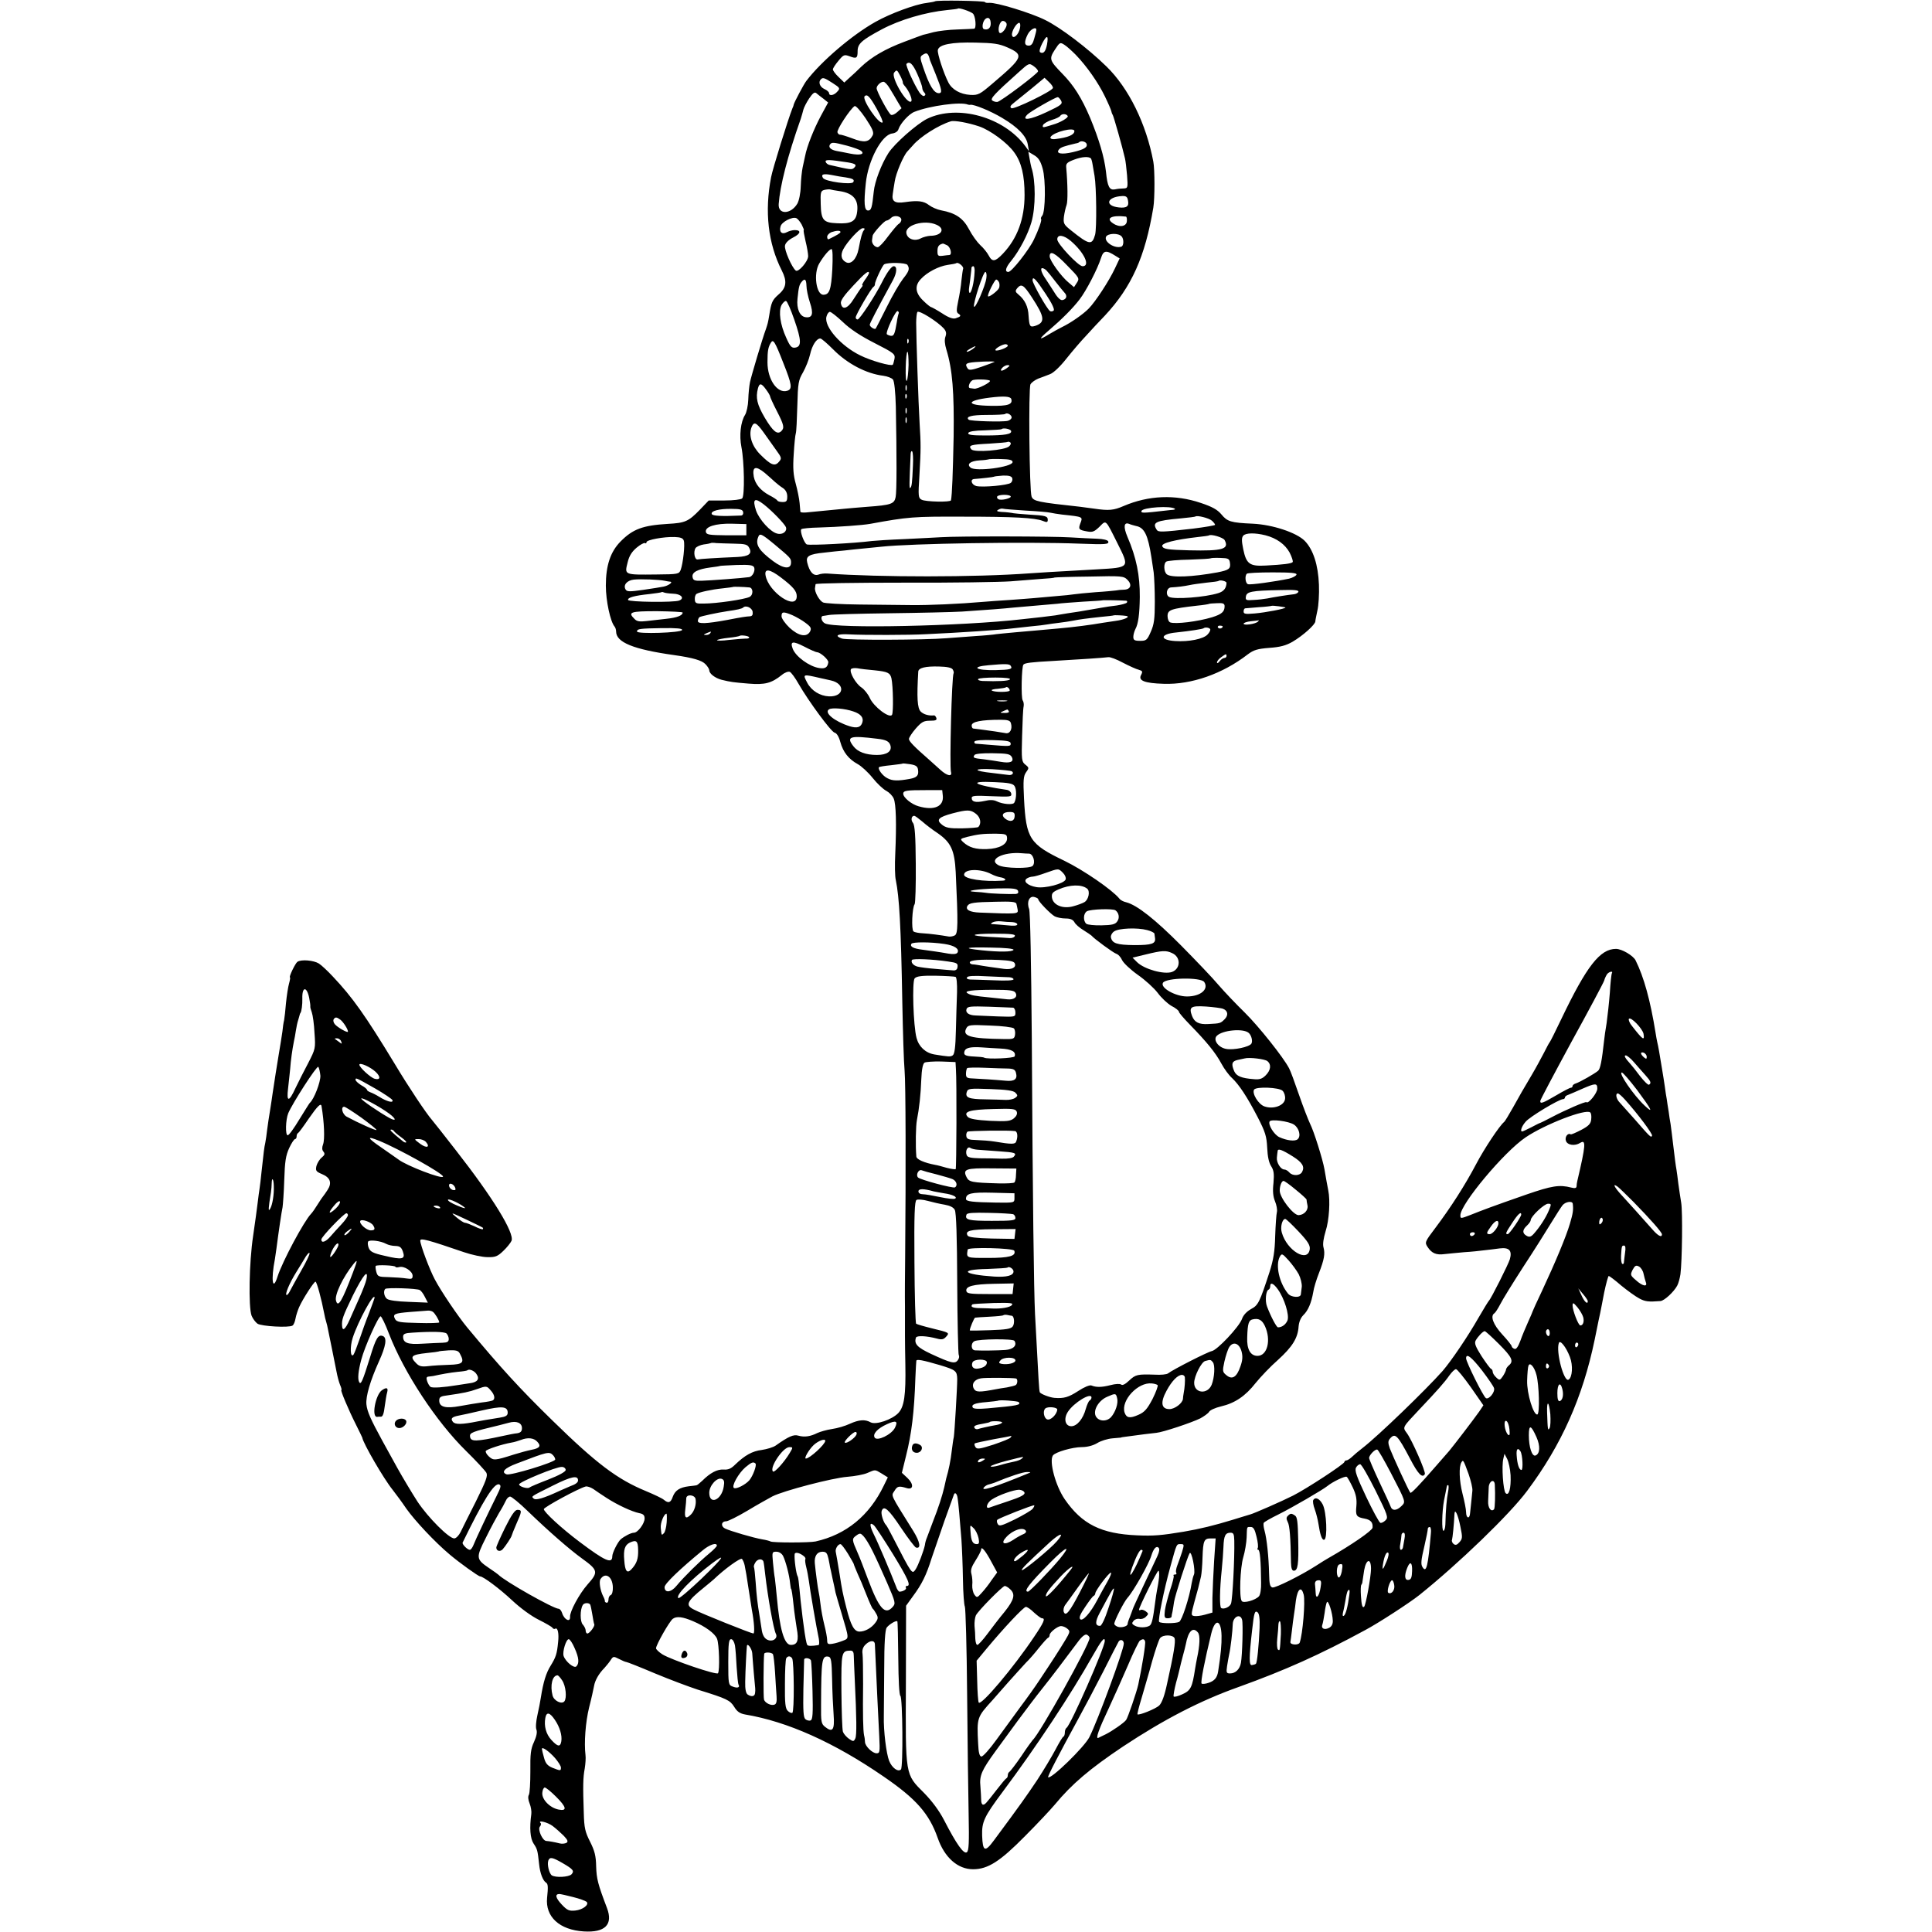 <?xml version="1.0" standalone="no"?>
<!DOCTYPE svg PUBLIC "-//W3C//DTD SVG 20010904//EN"
 "http://www.w3.org/TR/2001/REC-SVG-20010904/DTD/svg10.dtd">
<svg version="1.0" xmlns="http://www.w3.org/2000/svg"
 width="1016pt" height="1016pt" viewBox="0 0 1016 1016"
 preserveAspectRatio="xMidYMid meet">
<g transform="translate(0,1016) scale(0.1,-0.1)"
fill="#000000" stroke="none">
<path d="M4917 10153 c-3 -2 -24 -6 -47 -9 -57 -7 -188 -55 -266 -99 -123 -69
-285 -207 -364 -311 -13 -17 -63 -111 -66 -124 0 -3 -3 -12 -7 -20 -22 -55
-105 -322 -112 -362 -35 -180 -16 -348 56 -490 29 -57 25 -91 -16 -126 -34
-30 -39 -41 -50 -112 -6 -36 -8 -43 -17 -70 -18 -48 -78 -250 -84 -280 -4 -19
-8 -60 -9 -92 -1 -31 -9 -67 -17 -80 -23 -36 -31 -108 -19 -169 15 -76 18
-256 4 -270 -6 -6 -47 -11 -93 -11 l-83 0 -46 -48 c-61 -63 -78 -70 -169 -75
-132 -8 -184 -27 -249 -93 -53 -54 -77 -126 -77 -232 0 -80 24 -190 46 -215 4
-5 8 -16 8 -26 0 -57 91 -94 305 -124 99 -14 147 -28 165 -48 11 -11 20 -26
20 -32 0 -18 31 -41 65 -50 50 -12 59 -13 142 -20 86 -7 120 2 175 46 14 12
33 19 41 16 8 -3 29 -32 47 -64 51 -89 170 -251 189 -256 11 -2 23 -22 30 -49
15 -54 44 -90 91 -116 19 -10 55 -43 79 -73 24 -30 56 -60 72 -68 15 -8 33
-26 39 -41 12 -29 15 -129 8 -289 -3 -58 -2 -121 3 -140 18 -88 27 -239 34
-641 3 -157 8 -319 12 -360 6 -67 7 -523 3 -975 -1 -93 -2 -213 -1 -265 0 -52
0 -122 0 -155 0 -33 1 -100 2 -150 3 -163 -6 -223 -37 -256 -34 -35 -117 -63
-145 -49 -30 17 -62 14 -109 -7 -25 -12 -67 -24 -95 -28 -27 -4 -62 -14 -77
-21 -36 -18 -67 -23 -99 -14 -26 8 -52 -4 -120 -52 -13 -9 -46 -19 -73 -23
-50 -6 -89 -28 -140 -77 -21 -21 -36 -28 -61 -26 -34 2 -71 -18 -112 -59 -13
-12 -27 -24 -31 -24 -4 -1 -22 -3 -40 -5 -48 -6 -72 -22 -84 -55 -11 -32 -23
-36 -47 -16 -9 8 -52 28 -95 46 -150 62 -259 144 -491 371 -172 168 -271 276
-448 489 -48 58 -138 191 -170 252 -28 52 -77 183 -77 205 0 15 40 4 230 -61
41 -14 97 -26 124 -26 41 -1 53 4 83 33 19 18 38 42 43 53 16 41 -98 227 -292
475 -62 80 -119 152 -126 160 -30 34 -123 173 -196 295 -156 257 -222 350
-326 460 -26 28 -59 59 -73 68 -27 17 -93 23 -113 9 -11 -7 -47 -82 -39 -82 2
0 0 -14 -5 -32 -5 -17 -12 -63 -16 -102 -3 -39 -8 -80 -10 -91 -3 -11 -7 -38
-9 -60 -3 -22 -12 -78 -20 -125 -13 -80 -17 -104 -31 -197 -3 -21 -9 -63 -14
-93 -5 -30 -12 -75 -15 -100 -3 -25 -7 -56 -10 -70 -6 -26 -8 -46 -20 -155 -3
-33 -8 -71 -10 -85 -2 -14 -7 -47 -10 -75 -3 -27 -14 -106 -24 -175 -21 -139
-25 -374 -8 -419 6 -15 20 -34 31 -42 22 -14 165 -22 184 -10 6 3 13 20 16 37
3 17 12 44 19 60 19 43 78 134 86 134 7 0 32 -94 46 -168 2 -13 7 -32 10 -42
3 -10 8 -29 10 -42 3 -13 12 -59 21 -103 9 -44 20 -98 24 -120 4 -22 12 -52
18 -67 7 -16 10 -28 7 -28 -6 0 39 -107 76 -180 18 -36 33 -67 34 -70 4 -29
113 -217 160 -275 17 -22 50 -66 72 -99 45 -63 148 -174 228 -241 52 -44 151
-115 160 -115 16 0 103 -65 167 -125 45 -42 101 -83 141 -103 36 -18 69 -37
72 -42 4 -6 10 -8 15 -5 13 8 20 -25 15 -70 -6 -63 -12 -80 -39 -124 -24 -38
-39 -86 -52 -169 -3 -20 -11 -62 -18 -92 -7 -31 -10 -65 -5 -76 5 -14 0 -36
-13 -65 -17 -36 -20 -63 -19 -154 0 -60 -3 -116 -8 -124 -5 -8 -4 -26 4 -45 7
-17 11 -42 9 -56 -10 -73 -6 -128 12 -155 20 -30 21 -35 29 -108 5 -49 20 -87
37 -98 10 -6 11 -23 5 -79 -10 -100 65 -169 193 -177 112 -7 155 36 122 123
-48 126 -55 154 -57 219 -1 56 -8 82 -32 130 -26 51 -31 73 -33 150 -5 145 -4
187 5 235 4 25 6 56 4 70 -8 65 0 174 19 251 12 46 23 97 26 113 5 30 26 66
54 94 9 10 24 28 32 40 14 22 16 23 45 8 17 -9 34 -16 38 -16 5 0 73 -27 151
-60 79 -33 181 -71 227 -86 152 -47 168 -55 190 -90 15 -25 30 -35 57 -40 222
-37 468 -147 728 -326 171 -117 240 -195 285 -323 36 -104 106 -165 186 -165
78 0 142 41 273 174 66 66 136 141 157 166 90 109 185 189 358 305 216 143
407 242 610 314 244 88 425 169 663 298 70 37 236 145 286 185 206 165 475
424 567 548 181 242 292 492 355 795 20 99 25 123 29 140 2 11 12 59 21 108
10 48 21 87 24 87 3 0 33 -22 65 -50 33 -27 76 -58 95 -68 31 -17 49 -19 112
-14 21 2 71 49 88 81 7 13 14 40 17 60 9 71 12 327 4 376 -5 28 -11 73 -15
100 -3 28 -8 61 -10 75 -3 14 -10 68 -16 120 -6 52 -13 106 -15 120 -3 14 -7
43 -10 65 -4 22 -8 51 -10 65 -3 14 -7 43 -10 65 -3 22 -10 65 -15 95 -5 30
-12 71 -15 90 -3 19 -8 42 -10 50 -2 8 -6 31 -9 50 -27 168 -61 292 -105 380
-13 25 -72 60 -103 60 -84 0 -154 -90 -288 -370 -30 -63 -57 -117 -60 -120 -3
-3 -16 -27 -30 -55 -14 -27 -43 -81 -65 -118 -53 -90 -54 -91 -99 -172 -22
-39 -42 -72 -46 -75 -24 -19 -105 -141 -148 -223 -57 -108 -130 -223 -215
-336 -54 -71 -55 -75 -40 -98 22 -34 46 -44 90 -38 21 2 67 7 103 10 36 2 83
7 105 10 22 2 59 7 82 10 49 6 66 -11 53 -57 -8 -27 -99 -208 -110 -218 -3 -3
-28 -43 -55 -90 -55 -97 -144 -228 -189 -280 -89 -100 -337 -340 -421 -405
-21 -16 -47 -38 -57 -48 -10 -9 -22 -17 -28 -17 -5 0 -10 -4 -10 -8 0 -11
-199 -141 -270 -177 -57 -29 -208 -95 -225 -99 -5 -2 -48 -14 -95 -29 -95 -29
-168 -47 -256 -62 -115 -19 -157 -23 -244 -19 -189 8 -290 58 -381 190 -48 70
-83 199 -62 230 13 18 103 44 152 44 29 0 59 8 81 21 19 12 55 23 80 25 25 2
45 4 45 4 0 1 9 3 20 4 72 10 144 19 166 21 34 3 184 53 231 76 20 11 41 26
46 34 4 9 33 22 63 29 73 17 128 54 182 123 26 32 78 87 117 121 76 69 105
115 109 176 2 24 11 46 25 60 25 24 42 64 52 121 3 22 17 67 30 100 28 72 33
102 24 135 -5 17 0 48 11 85 19 58 25 162 14 215 -5 24 -11 59 -20 111 -9 52
-56 201 -75 238 -10 21 -37 90 -59 154 -22 64 -45 127 -52 139 -30 58 -160
221 -233 293 -45 44 -107 109 -138 145 -30 36 -119 129 -197 208 -136 137
-231 212 -288 227 -15 3 -32 12 -37 20 -38 46 -186 148 -288 198 -184 88 -202
116 -213 327 -5 98 -3 119 11 139 16 22 16 24 -4 40 -19 15 -21 24 -17 151 2
74 5 144 8 155 2 11 0 25 -5 32 -9 12 -6 178 4 188 8 9 43 13 153 19 141 8
273 17 293 20 9 2 44 -11 77 -29 33 -17 70 -34 83 -37 20 -6 22 -9 13 -27 -17
-30 17 -44 119 -47 145 -5 309 52 442 155 31 23 50 29 113 34 57 4 87 12 122
32 56 33 119 90 120 107 0 7 6 33 11 58 6 25 10 86 8 135 -4 104 -30 185 -75
231 -43 43 -168 85 -273 90 -115 5 -134 11 -165 49 -21 25 -48 40 -108 60
-135 46 -275 40 -406 -16 -53 -23 -78 -25 -154 -14 -27 4 -61 8 -75 10 -222
24 -245 29 -255 53 -12 28 -17 570 -6 591 6 10 24 23 41 30 16 6 44 16 61 23
18 6 54 40 87 82 31 39 78 94 104 121 25 28 69 75 98 105 141 151 212 310 255
568 8 48 8 201 0 242 -37 198 -129 386 -246 500 -98 96 -243 206 -323 245 -74
37 -257 93 -294 90 -12 -1 -22 1 -22 4 0 7 -257 11 -263 4z m199 -64 c14 -12
20 -78 7 -80 -5 -1 -44 -2 -88 -4 -44 -1 -100 -8 -125 -14 -25 -7 -50 -13 -55
-14 -6 -2 -51 -18 -100 -37 -99 -37 -171 -79 -226 -131 -19 -19 -47 -45 -62
-58 l-27 -25 -30 29 c-17 16 -30 34 -30 40 0 6 13 26 29 45 27 33 31 34 59 24
36 -14 42 -10 42 26 0 40 20 58 126 115 95 51 232 91 344 102 30 3 56 6 58 8
6 5 63 -14 78 -26z m94 -54 c0 -23 -16 -35 -36 -28 -13 5 -6 44 10 55 15 10
26 0 26 -27z m83 2 c7 -19 -28 -63 -38 -48 -10 18 3 61 19 61 8 0 16 -6 19
-13z m71 -24 c-6 -35 -37 -63 -42 -38 -4 18 23 65 38 65 5 0 7 -12 4 -27z m86
-10 c0 -5 -5 -25 -11 -45 -7 -27 -15 -38 -29 -38 -24 0 -25 20 -5 60 14 27 45
42 45 23z m56 -77 c-7 -37 -19 -51 -36 -41 -6 4 -2 22 11 47 24 46 34 44 25
-6z m-209 -15 c90 -40 85 -52 -76 -189 -68 -58 -76 -63 -118 -61 -53 3 -97 28
-116 66 -25 49 -59 153 -55 170 5 29 73 42 198 39 95 -2 124 -6 167 -25z m360
-39 c58 -60 118 -146 153 -218 18 -37 33 -72 34 -78 1 -6 4 -15 8 -21 5 -9 50
-166 64 -228 3 -12 8 -52 11 -89 5 -66 4 -68 -18 -69 -13 0 -34 -2 -46 -5 -29
-5 -39 14 -47 94 -9 77 -36 168 -83 282 -45 106 -87 172 -146 232 -68 70 -71
78 -40 126 26 40 28 41 51 26 13 -8 39 -32 59 -52z m-772 -9 c3 -10 6 -18 5
-18 0 0 13 -33 30 -74 33 -82 37 -101 17 -101 -26 0 -50 40 -83 138 -16 46
-16 54 -4 62 21 14 27 12 35 -7z m-61 -92 c14 -32 26 -65 26 -73 0 -8 5 -19
11 -25 7 -7 7 -13 0 -17 -5 -4 -18 5 -27 19 -28 43 -73 143 -67 149 16 16 33
1 57 -53z m635 14 c0 -11 -195 -158 -214 -161 -7 -1 -19 2 -26 7 -14 9 9 34
140 151 52 47 53 47 77 30 13 -9 23 -21 23 -27z m-724 -25 c8 -16 14 -32 13
-34 -2 -2 4 -12 13 -22 22 -27 40 -72 30 -78 -23 -15 -107 129 -89 152 14 17
15 16 33 -18z m-356 -37 c39 -25 40 -28 24 -45 -17 -20 -43 -24 -43 -8 0 6
-11 16 -25 22 -24 11 -33 37 -18 51 10 11 19 8 62 -20z m1158 -26 c-5 -17
-205 -114 -218 -106 -10 6 -6 14 15 30 16 13 58 47 94 76 l65 54 24 -23 c13
-12 22 -26 20 -31z m-858 -2 c12 -19 30 -50 41 -69 l21 -35 -22 -20 c-12 -11
-26 -18 -33 -15 -12 4 -76 123 -76 140 0 14 21 34 36 34 7 0 22 -16 33 -35z
m-349 -54 l25 -20 -38 -70 c-37 -69 -74 -162 -83 -211 -3 -14 -9 -41 -13 -60
-4 -19 -9 -64 -10 -99 -1 -38 -9 -76 -18 -92 -34 -57 -102 -59 -98 -2 7 96 46
250 116 448 5 17 12 39 14 49 3 11 16 37 30 58 19 28 29 36 38 28 6 -5 23 -19
37 -29z m281 -54 c21 -37 34 -69 30 -71 -19 -12 -110 122 -94 138 13 13 27 -1
64 -67z m969 44 c9 -18 2 -24 -77 -61 -88 -41 -134 -47 -100 -12 16 16 143 89
159 91 4 1 12 -8 18 -18z m-490 -21 c3 -1 9 -2 13 -1 19 3 107 -33 167 -69 83
-49 128 -96 135 -140 l6 -35 -18 25 c-113 155 -358 223 -518 145 -55 -28 -171
-130 -203 -180 -37 -58 -72 -150 -77 -202 -9 -86 -13 -100 -30 -100 -20 0 -23
39 -12 143 12 120 84 256 139 262 16 2 30 11 33 23 10 30 55 80 84 91 81 32
243 54 281 38z m-501 -162 c-19 -36 -44 -40 -106 -16 -32 12 -62 21 -66 20 -4
-1 -10 4 -13 12 -5 13 66 122 90 138 6 4 31 -24 58 -64 37 -56 45 -75 37 -90z
m1026 102 c5 -9 -42 -36 -80 -46 -5 -2 -20 -6 -33 -10 -17 -5 -21 -3 -17 8 3
8 24 20 45 27 22 6 42 16 45 21 8 13 32 13 40 0z m-465 -55 c58 -20 148 -86
184 -137 38 -52 54 -121 54 -223 0 -126 -38 -229 -114 -309 -41 -43 -56 -45
-75 -9 -8 15 -27 39 -44 54 -16 15 -43 52 -59 83 -31 59 -71 86 -147 100 -21
4 -48 16 -63 27 -28 22 -59 26 -127 16 -53 -8 -71 4 -64 44 2 13 6 42 10 64 6
43 46 137 67 159 7 8 20 22 29 32 38 45 134 106 199 126 18 6 91 -7 150 -27z
m500 -24 c0 -20 -33 -34 -98 -42 -20 -3 -32 2 -27 11 16 26 125 53 125 31z
m64 -67 c7 -18 -12 -30 -72 -44 -60 -14 -91 -8 -73 14 10 12 26 17 89 32 8 1
16 4 18 7 9 8 33 3 38 -9z m-1260 -10 c33 -9 67 -21 74 -27 22 -18 -5 -25 -56
-15 -26 5 -58 12 -72 14 -31 6 -44 19 -36 33 9 14 17 14 90 -5z m1029 -120
c17 -59 15 -227 -2 -248 -6 -7 -9 -15 -6 -18 5 -5 -13 -56 -38 -108 -27 -56
-117 -170 -134 -170 -21 0 -15 23 16 60 42 52 87 138 105 201 23 79 23 221 0
288 -2 8 -7 30 -10 49 l-6 34 30 -18 c23 -13 34 -31 45 -70z m254 53 c2 -3 6
-15 8 -28 2 -13 7 -42 11 -64 10 -58 12 -275 3 -309 -16 -57 -30 -55 -126 22
-39 31 -42 37 -38 73 3 21 9 48 14 61 7 20 6 108 -2 198 -2 20 5 27 43 41 40
15 75 17 87 6z m-1278 -21 c41 -7 48 -13 33 -28 -12 -12 -18 -11 -131 15 -8 2
-17 9 -19 16 -4 13 19 12 117 -3z m-11 -79 c38 -6 47 -12 39 -25 -10 -15 -147
3 -159 22 -12 19 1 24 44 16 24 -5 58 -11 76 -13z m-33 -72 c75 -11 104 -48
91 -119 -8 -41 -33 -54 -105 -50 -71 3 -83 16 -85 101 -2 61 0 69 18 74 12 3
26 4 31 3 6 -2 28 -6 50 -9z m1517 -50 c6 -30 -7 -40 -47 -36 -78 8 -65 56 16
60 21 1 28 -4 31 -24z m-1192 -101 c0 -7 -6 -17 -13 -21 -8 -4 -32 -34 -56
-65 -23 -32 -48 -58 -55 -58 -16 0 -33 20 -30 38 1 6 2 16 3 22 2 14 62 80 73
80 5 0 16 6 24 14 16 17 54 10 54 -10z m1181 17 c4 -1 6 -11 5 -23 -1 -29 -38
-36 -72 -13 -42 27 -9 45 67 36z m-1705 -42 c8 -16 13 -29 11 -29 -3 0 2 -26
9 -57 8 -32 14 -68 14 -80 0 -27 -51 -86 -65 -76 -20 15 -61 108 -57 131 2 14
18 30 43 43 40 20 44 39 8 39 -11 0 -30 -5 -41 -11 -26 -14 -42 1 -33 31 7 24
61 51 82 43 8 -3 20 -18 29 -34z m709 -1 c48 -21 27 -58 -33 -58 -15 -1 -38
-7 -51 -14 -30 -16 -67 -4 -74 25 -12 45 94 76 158 47z m-383 -30 c-8 -11 -15
-35 -27 -98 -10 -52 -40 -83 -66 -69 -25 13 -30 37 -15 67 21 41 87 112 103
112 11 0 13 -3 5 -12z m-122 -8 c0 -6 -19 -17 -62 -38 -5 -2 -8 4 -8 13 0 8
10 19 22 24 26 9 48 10 48 1z m1479 -24 c12 -14 11 -49 -2 -53 -34 -12 -91 24
-81 51 8 20 67 22 83 2z m-268 -23 c70 -60 105 -133 62 -133 -22 0 -133 118
-133 141 0 28 33 24 71 -8z m-650 -23 c18 -10 27 -49 12 -51 -5 0 -20 -2 -35
-4 -25 -3 -28 0 -28 25 0 24 7 34 28 39 2 1 12 -4 23 -9z m-604 -126 c-6 -107
-15 -134 -47 -134 -38 0 -53 111 -22 164 25 42 54 76 65 76 6 0 7 -45 4 -106z
m1490 70 l21 -13 -25 -53 c-31 -66 -102 -174 -137 -210 -29 -30 -95 -76 -141
-98 -16 -8 -47 -25 -67 -37 -57 -35 -58 -28 -3 19 70 60 126 116 162 163 35
45 95 161 113 218 13 41 27 43 77 11z m-254 -51 c63 -64 65 -67 50 -90 l-15
-23 -27 23 c-39 31 -101 117 -101 139 0 33 28 19 93 -49z m-841 4 c13 -20 9
-33 -23 -73 -17 -22 -56 -88 -86 -149 -30 -60 -56 -111 -58 -113 -6 -7 -33 11
-31 21 2 10 31 67 122 234 21 39 23 73 4 73 -12 0 -36 -33 -62 -85 -35 -70
-117 -195 -128 -195 -6 0 -10 5 -10 11 0 13 80 151 93 160 5 3 9 10 8 15 0 14
39 98 49 104 19 11 114 9 122 -3z m293 -20 c-2 -6 -6 -34 -9 -62 -2 -27 -10
-76 -17 -108 -10 -49 -10 -60 2 -67 15 -10 12 -15 -16 -24 -14 -4 -37 4 -70
26 -28 18 -54 32 -58 33 -4 0 -23 15 -42 34 -42 40 -46 79 -12 114 32 35 93
67 141 74 22 3 43 7 45 9 8 8 40 -17 36 -29z m60 -19 c-2 -50 -16 -108 -25
-108 -5 0 -6 14 -3 32 3 18 6 46 8 63 2 16 4 33 4 38 1 4 5 7 10 7 4 0 8 -15
6 -32z m378 10 c7 -7 28 -33 47 -58 19 -25 41 -51 48 -59 16 -16 11 -35 -11
-39 -10 -2 -26 13 -42 40 -15 24 -35 54 -44 68 -24 34 -32 60 -20 60 6 0 16
-6 22 -12z m-933 -14 c0 -3 -9 -19 -21 -35 -11 -16 -18 -29 -14 -29 3 0 1 -6
-5 -12 -6 -7 -24 -35 -41 -61 -31 -51 -61 -60 -67 -21 -2 14 19 43 65 92 61
66 83 83 83 66z m617 -27 c-5 -40 -59 -165 -65 -149 -5 17 48 182 60 182 5 0
8 -15 5 -33z m313 -84 c32 -48 47 -80 41 -86 -5 -5 -14 -6 -19 -3 -15 9 -92
145 -92 162 0 25 18 6 70 -73z m-1259 45 c0 -18 8 -58 18 -88 20 -60 14 -83
-23 -78 -30 4 -48 45 -42 98 6 59 9 72 21 87 17 21 25 15 26 -19z m1013 17 c3
-8 3 -21 0 -29 -6 -15 -53 -51 -58 -44 -6 6 35 88 43 88 5 0 11 -7 15 -15z
m172 -78 c69 -105 72 -133 17 -151 -27 -8 -30 -2 -34 54 -2 48 -20 84 -53 111
-17 14 -18 19 -7 33 22 26 34 19 77 -47z m-1249 -118 c38 -109 39 -142 5 -147
-19 -3 -27 6 -47 51 -32 69 -42 140 -25 173 8 13 18 23 24 21 6 -2 25 -46 43
-98z m549 33 c-2 -4 -7 -25 -10 -47 -10 -60 -15 -73 -31 -71 -8 1 -17 5 -21 8
-9 9 47 129 57 122 5 -3 7 -8 5 -12z m237 -79 c13 -15 15 -26 9 -43 -6 -16 -4
-40 5 -69 32 -105 41 -223 38 -456 -4 -193 -8 -306 -14 -336 -2 -11 -134 -8
-154 3 -18 9 -19 18 -12 127 8 141 8 162 1 276 -6 97 -18 450 -18 527 0 25 3
51 6 57 8 12 106 -50 139 -86z m-530 33 c37 -36 93 -73 166 -110 104 -53 109
-58 105 -83 -3 -15 -7 -29 -9 -31 -9 -9 -115 21 -171 49 -101 49 -191 151
-178 203 3 14 12 26 18 26 7 0 37 -24 69 -54z m-51 -144 c73 -74 173 -127 263
-138 22 -3 45 -12 51 -20 7 -9 13 -66 15 -142 5 -261 5 -448 -1 -476 -7 -36
-24 -42 -148 -51 -48 -4 -100 -8 -117 -10 -83 -8 -183 -18 -207 -20 -16 -1
-28 0 -29 4 0 3 -2 24 -4 46 -2 22 -11 67 -20 100 -13 46 -16 82 -11 156 3 53
8 102 11 110 3 8 6 73 8 145 3 121 6 135 30 176 14 25 31 67 37 94 11 49 34
84 54 84 6 0 36 -26 68 -58z m395 36 c-3 -8 -6 -5 -6 6 -1 11 2 17 5 13 3 -3
4 -12 1 -19z m-658 -106 c46 -115 49 -138 21 -147 -52 -16 -104 59 -104 150 0
62 4 80 18 103 12 20 21 7 65 -106z m1181 90 c0 -10 -57 -31 -65 -24 -6 7 34
31 53 32 6 0 12 -4 12 -8z m-184 -17 c-11 -8 -25 -15 -30 -15 -6 1 0 7 14 15
32 19 40 18 16 0z m-338 -84 c-1 -38 -5 -76 -9 -83 -5 -7 -7 24 -6 69 1 46 5
83 9 83 4 0 6 -31 6 -69z m452 16 c-3 -2 -34 -14 -69 -26 -51 -18 -66 -19 -72
-9 -13 19 -11 26 9 30 24 6 137 10 132 5z m66 -32 c-26 -19 -42 -19 -26 0 7 8
20 15 29 15 13 -1 13 -3 -3 -15z m-90 -67 c7 -8 -66 -45 -83 -42 -7 1 -17 2
-22 3 -15 2 0 40 18 43 26 5 80 2 87 -4z m-1177 -47 c12 -16 21 -32 21 -36 0
-4 16 -39 35 -76 38 -74 41 -89 24 -106 -21 -21 -44 -2 -87 70 -41 70 -49 105
-36 155 8 29 18 28 43 -7z m738 -3 c-3 -7 -5 -2 -5 12 0 14 2 19 5 13 2 -7 2
-19 0 -25z m0 -40 c-3 -8 -6 -5 -6 6 -1 11 2 17 5 13 3 -3 4 -12 1 -19z m551
-6 c9 -29 -17 -38 -110 -36 -129 2 -131 27 -3 43 73 9 108 7 113 -7z m-551
-74 c-3 -7 -5 -2 -5 12 0 14 2 19 5 13 2 -7 2 -19 0 -25z m553 -23 c0 -7 -9
-15 -20 -18 -26 -7 -198 -2 -206 6 -17 16 14 25 96 25 50 0 93 2 96 5 9 9 34
-4 34 -18z m-553 -27 c-3 -7 -5 -2 -5 12 0 14 2 19 5 13 2 -7 2 -19 0 -25z
m-752 -51 c16 -23 45 -63 64 -90 33 -45 33 -48 16 -67 -21 -24 -42 -15 -97 40
-43 43 -61 98 -47 140 13 35 25 31 64 -23z m1302 7 c6 -17 -32 -24 -135 -24
-71 0 -93 3 -90 13 3 8 32 13 88 14 46 2 85 4 87 6 8 9 47 1 50 -9z m-10 -81
c-21 -21 -184 -34 -199 -16 -17 21 -5 25 94 30 51 3 95 7 97 9 2 2 8 1 13 -2
6 -4 4 -13 -5 -21z m-506 -101 c-4 -92 -6 -111 -14 -118 -6 -6 -5 25 2 180 1
11 4 16 8 12 4 -4 6 -37 4 -74z m524 18 c0 -26 -194 -52 -221 -29 -22 18 -1
35 48 38 23 1 44 4 46 5 1 2 31 3 65 2 47 -1 62 -5 62 -16z m-1303 -57 c18
-16 42 -36 53 -47 11 -10 30 -25 43 -33 14 -10 22 -25 22 -44 0 -24 -4 -29
-24 -29 -13 0 -26 3 -28 8 -2 4 -21 17 -43 28 -46 25 -73 58 -81 97 -9 53 9
60 58 20z m1301 -27 c3 -8 0 -19 -7 -25 -15 -13 -148 -25 -182 -17 -25 7 -34
35 -11 37 40 3 101 10 104 12 1 2 22 4 47 6 31 1 45 -3 49 -13z m-8 -96 c6
-10 -51 -24 -65 -15 -6 3 -8 10 -6 14 7 11 64 12 71 1z m-1299 -42 c45 -35
109 -102 117 -120 8 -22 -17 -42 -46 -34 -35 8 -94 73 -111 121 -20 61 -8 70
40 33z m2163 -24 c2 -2 -2 -4 -10 -5 -8 -1 -25 -2 -39 -4 -121 -14 -131 -14
-127 -2 6 19 158 29 176 11z m-2271 -17 c2 -9 -2 -17 -10 -18 -106 -5 -152 -2
-155 8 -6 16 39 28 104 27 46 0 59 -4 61 -17z m1485 8 c59 -3 117 -8 130 -11
12 -3 40 -7 62 -10 113 -12 110 -11 96 -47 -11 -30 -8 -34 38 -42 27 -5 37 0
63 25 36 36 30 42 95 -88 64 -128 66 -126 -107 -136 -253 -14 -299 -17 -355
-21 -286 -21 -790 -21 -1065 -1 -14 1 -35 -1 -47 -6 -25 -8 -46 14 -58 64 -8
33 9 44 90 52 33 4 80 9 105 11 25 3 72 8 105 11 33 3 74 7 90 9 155 17 762
27 1045 16 135 -5 153 -4 148 12 -3 7 -26 13 -59 14 -30 1 -92 4 -139 7 -91 6
-588 7 -680 1 -30 -2 -118 -6 -195 -10 -77 -3 -153 -8 -170 -10 -93 -12 -325
-24 -342 -18 -14 6 -38 71 -29 80 4 4 46 8 94 9 105 3 226 12 267 19 202 37
227 39 490 38 267 0 377 -6 418 -22 22 -9 27 -8 27 5 0 20 -11 23 -100 28 -41
3 -77 6 -80 7 -9 2 -35 6 -65 7 -22 2 -26 5 -16 11 8 5 19 8 25 6 6 -2 59 -6
119 -10z m980 -53 c9 -8 17 -18 17 -22 0 -3 -53 -12 -117 -20 -165 -19 -182
-19 -190 -6 -25 39 -7 48 127 60 41 4 75 8 77 10 8 7 70 -8 86 -22z m-2448
-47 l0 -30 -105 0 c-91 1 -105 3 -108 18 -5 27 50 45 137 43 l76 -2 0 -29z
m2049 19 c44 -8 63 -47 81 -164 3 -19 8 -55 12 -80 3 -25 6 -94 6 -155 0 -90
-4 -119 -21 -157 -19 -44 -24 -48 -56 -48 -30 0 -36 4 -36 21 0 11 5 29 11 41
15 27 22 79 23 168 1 114 -18 208 -65 317 -22 52 -19 79 9 68 9 -4 25 -8 36
-11z m681 -49 c58 -15 103 -47 127 -91 12 -24 19 -46 16 -50 -8 -8 -47 -13
-141 -18 -85 -5 -103 8 -119 86 -9 44 -9 60 0 71 13 15 61 16 117 2z m-2583
-47 c85 -71 88 -74 88 -96 0 -37 -39 -34 -94 7 -74 55 -95 87 -79 126 8 23 17
19 85 -37z m2368 22 c26 -48 -11 -58 -185 -54 -114 3 -137 6 -143 22 -5 16 66
34 188 48 30 3 56 7 57 8 10 9 75 -10 83 -24z m-2844 -3 c7 -22 -4 -119 -16
-153 -9 -23 -13 -24 -127 -25 -173 -2 -169 -3 -152 65 8 33 22 55 47 76 19 16
39 27 44 24 4 -3 8 -1 8 5 0 12 91 29 148 27 31 -1 44 -6 48 -19z m266 -16
c57 -1 69 -4 78 -22 17 -31 -2 -45 -62 -48 -117 -5 -195 -10 -209 -13 -16 -3
-24 40 -11 60 5 7 24 16 43 19 19 2 35 6 37 7 1 2 15 2 30 0 15 -1 57 -2 94
-3z m2606 -100 c5 -32 -5 -39 -66 -51 -131 -24 -244 -29 -266 -10 -16 13 -18
58 -2 67 6 4 60 9 120 10 61 2 111 5 113 7 2 2 25 3 51 2 41 -1 47 -4 50 -25z
m-2502 -25 c7 -18 -9 -49 -27 -51 -33 -5 -208 -18 -249 -19 -38 -1 -45 2 -48
20 -4 25 27 41 95 50 27 3 49 7 50 8 2 1 41 3 88 5 68 2 86 -1 91 -13z m141
-53 c63 -48 83 -71 83 -98 0 -79 -148 20 -164 109 -7 38 22 34 81 -11z m2711
15 c-3 -7 -20 -16 -39 -21 -71 -15 -205 -34 -216 -29 -14 4 -18 44 -6 55 3 4
64 7 136 7 98 0 128 -3 125 -12z m-889 -27 c26 -26 17 -51 -18 -52 -14 0 -33
-2 -42 -4 -8 -1 -56 -6 -106 -9 -50 -4 -101 -9 -113 -11 -12 -2 -56 -7 -98
-10 -42 -4 -93 -8 -112 -10 -19 -2 -78 -6 -130 -10 -52 -3 -115 -8 -140 -10
-126 -11 -286 -18 -375 -17 -55 1 -179 2 -275 3 -96 1 -183 6 -192 11 -20 10
-45 56 -42 76 1 6 2 16 3 20 0 5 209 8 464 8 254 -1 507 3 562 7 55 4 129 10
164 13 36 2 66 5 67 7 1 1 83 4 182 5 171 4 181 3 201 -17z m-2434 -5 c11 -2
24 -5 30 -5 16 -2 -10 -21 -36 -26 -13 -3 -61 -10 -107 -17 -70 -10 -85 -10
-92 2 -14 23 7 48 43 52 38 4 134 0 162 -6z m2955 -11 c-1 -28 -14 -45 -43
-54 -69 -22 -231 -34 -259 -20 -20 11 -13 49 11 50 35 2 67 6 96 12 17 4 57 9
90 13 33 3 61 7 63 9 7 7 42 -1 42 -10z m-2510 -24 c21 -1 23 -39 2 -50 -26
-13 -174 -35 -242 -35 -40 -1 -45 2 -46 22 -1 12 3 25 9 29 15 9 78 23 137 29
30 3 56 7 57 8 1 1 53 0 83 -3z m2888 -23 c-2 -6 -13 -12 -24 -13 -29 -3 -106
-15 -139 -22 -16 -3 -49 -7 -73 -8 -39 -3 -43 -1 -40 18 4 26 29 31 181 34 72
2 98 0 95 -9z m-3289 -10 c43 -1 63 -24 33 -36 -27 -11 -267 -8 -269 3 -3 13
35 23 112 31 33 4 62 8 64 10 2 2 7 1 11 -1 5 -3 26 -6 49 -7z m2384 -37 c5
-1 6 -5 3 -10 -3 -4 -27 -11 -53 -15 -27 -3 -60 -8 -76 -11 -118 -21 -147 -25
-182 -30 -22 -4 -51 -8 -65 -11 -14 -2 -46 -6 -72 -9 -27 -3 -72 -8 -100 -11
-317 -37 -986 -51 -1040 -22 -18 9 -25 37 -10 39 4 0 18 3 32 5 14 3 156 7
315 9 160 2 333 6 385 9 121 8 225 16 270 21 19 2 71 6 115 10 44 4 96 8 115
10 19 3 80 7 135 11 55 3 101 6 102 7 1 2 106 0 126 -2z m517 -29 c0 -29 -15
-42 -66 -58 -76 -23 -193 -37 -220 -27 -8 3 -14 18 -14 33 0 33 16 39 155 55
33 3 61 8 62 9 2 2 21 3 43 4 32 2 40 -2 40 -16z m320 -7 c0 -6 -104 -26 -162
-31 -48 -4 -58 -3 -58 10 0 9 3 16 8 17 4 0 36 3 72 6 36 2 66 6 67 7 3 3 73
-6 73 -9z m-2802 -22 c2 -17 -2 -23 -15 -24 -20 -1 -41 -4 -118 -19 -109 -20
-155 -22 -155 -6 0 8 4 17 9 21 10 5 92 23 146 31 51 7 77 13 83 19 14 14 47
-1 50 -22z m-368 -4 c0 -16 -30 -27 -85 -33 -33 -4 -81 -9 -106 -12 -35 -4
-50 -2 -62 11 -37 36 -23 41 118 41 74 -1 135 -4 135 -7z m577 -14 c20 -9 52
-27 70 -41 28 -21 31 -28 23 -45 -18 -32 -60 -24 -108 20 -23 22 -42 49 -42
60 0 25 9 26 57 6z m1756 -4 c24 -4 -10 -20 -56 -26 -28 -4 -59 -9 -67 -10
-62 -11 -154 -23 -235 -30 -33 -3 -78 -7 -100 -9 -22 -2 -78 -7 -125 -11 -47
-4 -93 -9 -102 -10 -9 -2 -59 -7 -110 -10 -51 -4 -118 -9 -148 -11 -119 -10
-526 -11 -552 -2 -43 15 -24 26 39 22 72 -4 316 -4 403 1 178 8 397 23 450 30
19 2 64 7 100 11 36 3 74 8 85 10 11 2 40 6 65 9 25 3 58 8 73 11 35 7 64 11
147 20 36 3 66 7 67 8 2 2 50 0 66 -3z m692 -30 c-13 -13 -75 -21 -75 -11 0 5
17 11 38 13 20 2 39 4 42 5 2 1 0 -2 -5 -7z m-185 -25 c0 -11 -19 -15 -25 -6
-3 5 1 10 9 10 9 0 16 -2 16 -4z m-2843 -19 c-5 -15 -237 -22 -237 -8 0 14 12
16 131 18 79 1 109 -2 106 -10z m2777 5 c3 -5 -3 -18 -14 -29 -21 -23 -98 -39
-170 -34 -83 5 -80 37 5 45 75 8 139 18 144 22 8 7 30 4 35 -4z m-2629 -22
c-3 -5 -14 -10 -23 -9 -14 0 -13 2 3 9 27 11 27 11 20 0z m205 -22 c0 -4 -8
-7 -17 -6 -10 0 -49 -3 -88 -7 -38 -5 -67 -5 -64 -1 3 3 30 9 60 12 30 3 56 8
58 10 7 6 51 0 51 -8z m357 -78 c17 0 61 -39 59 -53 -4 -27 -17 -35 -48 -30
-52 8 -123 60 -139 101 -15 40 -1 43 60 12 32 -17 63 -30 68 -30z m2153 -20
c0 -5 -5 -10 -11 -10 -7 0 -18 -8 -25 -17 -7 -10 -14 -13 -14 -6 0 6 10 19 22
27 26 19 28 19 28 6z m-1135 -51 c12 -18 -2 -21 -80 -23 -106 -2 -132 18 -35
26 87 8 109 7 115 -3z m-305 -19 c5 -8 7 -17 5 -20 -10 -16 -22 -486 -14 -519
8 -27 -20 -22 -56 11 -20 18 -47 42 -59 53 -78 68 -106 97 -106 109 0 7 16 32
36 55 31 35 42 41 75 41 30 0 37 3 33 15 -3 8 -9 14 -12 13 -27 -3 -55 5 -70
20 -18 18 -21 73 -13 210 1 20 38 29 109 27 42 -1 66 -6 72 -15z m-410 -5 c68
-7 81 -13 88 -42 9 -42 11 -179 3 -192 -13 -21 -97 43 -117 89 -9 20 -29 45
-44 55 -30 20 -64 80 -55 96 4 5 18 7 33 5 15 -3 56 -8 92 -11z m-285 -41 c11
-2 35 -8 54 -12 78 -17 71 -87 -9 -84 -48 2 -93 30 -115 72 -24 46 -25 46 70
24z m996 -7 c-8 -8 -61 -11 -144 -8 -16 1 -26 5 -23 10 3 5 44 8 91 8 54 0 82
-4 76 -10z m-1 -58 c0 -10 -88 -10 -95 1 -2 3 13 7 33 8 20 2 38 5 41 7 6 7
21 -5 21 -16z m-17 -56 c-13 -2 -33 -2 -45 0 -13 2 -3 4 22 4 25 0 35 -2 23
-4z m-806 -54 c40 -13 56 -33 48 -58 -8 -26 -28 -32 -67 -20 -81 26 -136 72
-108 89 15 10 84 4 127 -11z m818 1 c4 -6 -6 -10 -22 -9 -25 0 -26 1 -8 9 11
5 21 9 22 9 1 1 5 -3 8 -9z m11 -62 c10 -32 -5 -59 -29 -53 -21 4 -81 13 -137
20 -14 2 -28 3 -32 4 -5 1 -8 8 -8 16 0 20 50 30 153 30 36 0 49 -4 53 -17z
m-701 -83 c45 -5 62 -14 68 -36 8 -30 -19 -49 -71 -49 -59 0 -102 16 -125 47
-38 50 -17 56 128 38z m700 -25 c0 -15 -2 -16 -120 -6 -27 2 -56 5 -63 5 -7 1
-10 6 -7 12 5 6 41 9 99 7 73 -2 91 -6 91 -18z m6 -71 c13 -25 -8 -34 -59 -25
-20 4 -59 9 -87 13 -57 6 -60 8 -50 23 4 6 41 10 96 9 77 -1 91 -4 100 -20z
m-493 -68 c4 -29 -6 -40 -44 -47 -60 -11 -90 -11 -116 3 -26 12 -54 50 -45 59
2 2 30 7 63 10 32 4 60 7 62 9 1 1 19 -1 40 -4 29 -5 38 -11 40 -30z m493 -7
c14 -9 1 -23 -19 -19 -9 1 -46 6 -82 10 -105 11 -106 25 -2 20 52 -3 98 -8
103 -11z m14 -77 c12 -17 11 -68 -1 -88 -7 -13 -61 -8 -92 7 -16 8 -36 9 -64
2 -47 -10 -68 -5 -68 16 0 12 18 13 106 9 97 -4 105 -3 102 13 -1 9 -11 18
-21 20 -178 26 -213 48 -66 41 71 -3 95 -7 104 -20z m-377 -50 c7 -58 -45 -81
-127 -57 -37 10 -81 46 -81 66 0 17 19 19 120 19 l85 0 3 -28z m175 -97 c24
-19 29 -51 12 -69 -4 -3 -42 -6 -86 -7 -66 -1 -85 3 -105 19 -33 26 -19 40 56
60 77 20 94 20 123 -3z m203 -12 c-1 -27 -24 -33 -50 -13 -23 18 -12 35 23 35
23 0 28 -4 27 -22z m-486 -28 c19 -17 56 -45 82 -62 69 -48 88 -89 94 -204 13
-275 12 -324 -5 -333 -9 -5 -23 -7 -31 -6 -46 8 -100 15 -135 17 -22 1 -45 5
-51 10 -12 9 -7 126 6 143 4 6 7 101 6 211 -1 150 -5 205 -15 217 -12 15 -8
37 7 37 4 0 23 -14 42 -30z m446 -87 c2 -33 -41 -56 -106 -58 -59 -2 -93 8
-124 36 -18 17 -18 18 20 28 57 14 82 17 149 17 55 -1 60 -3 61 -23z m116 -82
c21 -1 35 -46 19 -64 -13 -16 -149 -14 -180 3 -57 30 24 72 124 63 11 -1 28
-2 37 -2z m-200 -107 c15 -8 36 -15 47 -17 28 -4 38 -17 15 -18 -102 -7 -204
9 -204 31 0 31 86 33 142 4z m378 6 c11 -11 17 -26 14 -35 -9 -22 -107 -48
-154 -40 -46 8 -72 31 -49 46 8 5 21 9 29 9 9 0 40 9 70 20 68 24 66 24 90 0z
m127 -83 c17 -13 8 -58 -14 -71 -10 -6 -37 -16 -60 -22 -55 -15 -106 7 -111
47 -2 21 3 28 35 42 60 26 121 27 150 4z m-363 -12 c3 -10 -1 -15 -12 -16 -31
-2 -137 2 -157 6 -11 2 -36 4 -55 5 -67 4 7 15 115 18 84 2 104 -1 109 -13z
m106 -44 c0 -11 65 -78 87 -90 12 -6 38 -11 57 -11 25 0 38 -6 46 -19 5 -11
27 -30 47 -42 21 -13 40 -26 43 -29 14 -17 113 -89 129 -95 11 -3 25 -18 32
-34 7 -15 44 -50 82 -77 39 -27 86 -70 105 -95 19 -26 52 -57 73 -69 22 -11
39 -25 39 -31 0 -5 26 -35 58 -68 85 -87 134 -146 165 -204 15 -28 40 -62 56
-76 37 -35 79 -98 135 -206 40 -78 47 -100 50 -161 2 -46 9 -79 21 -97 14 -22
16 -40 12 -88 -5 -43 -2 -72 8 -96 8 -19 13 -45 10 -57 -3 -11 -7 -68 -9 -126
-2 -81 -9 -124 -30 -190 -52 -159 -59 -174 -97 -194 -23 -13 -41 -32 -48 -53
-16 -42 -129 -162 -158 -168 -22 -4 -204 -97 -230 -117 -7 -6 -38 -9 -70 -7
-91 3 -101 1 -135 -31 -20 -19 -35 -27 -42 -21 -6 5 -30 4 -56 -3 -47 -12 -75
-12 -100 -2 -9 4 -38 -8 -70 -29 -51 -33 -75 -40 -125 -36 -25 2 -74 21 -77
30 -4 16 -5 34 -25 411 -6 126 -12 580 -17 1455 -3 380 -8 660 -14 675 -14 36
1 70 27 63 12 -3 21 -8 21 -12z m-115 -23 c2 -7 5 -22 7 -33 3 -21 -2 -22
-199 -14 -53 2 -78 15 -65 36 10 15 33 19 150 21 77 2 103 0 107 -10z m521
-35 c19 -14 23 -41 9 -59 -10 -15 -28 -19 -82 -20 -37 -1 -74 3 -80 8 -18 15
-16 55 3 66 20 11 135 15 150 5z m-543 -62 c15 -1 27 -6 27 -12 0 -7 -18 -9
-52 -5 -29 3 -62 5 -73 6 -16 0 -17 2 -6 9 8 5 28 8 45 6 17 -2 43 -4 59 -4z
m710 -42 c20 -5 38 -14 38 -19 1 -6 2 -16 3 -22 5 -31 -17 -38 -108 -38 -93 1
-118 9 -124 42 -1 9 6 23 17 30 24 17 122 21 174 7z m-696 -31 c-2 -7 -15 -12
-28 -11 -13 1 -59 4 -102 6 -118 6 -104 17 22 17 86 0 112 -3 108 -12z m-370
-42 c53 -8 80 -26 68 -46 -5 -7 -21 -9 -46 -5 -56 10 -88 14 -139 21 -47 6
-66 16 -57 31 7 10 100 10 174 -1z m363 -31 c-6 -11 -73 -12 -169 -2 -105 11
-83 17 50 14 77 -1 122 -6 119 -12z m834 -17 c46 -20 46 -81 0 -99 -42 -15
-147 14 -185 52 l-23 23 70 17 c86 21 106 22 138 7z m-1179 -44 c49 -7 54 -10
50 -32 -1 -10 -10 -16 -21 -15 -11 1 -53 4 -94 8 -41 3 -84 9 -95 12 -23 6
-36 23 -29 35 5 8 108 4 189 -8z m352 -11 c8 -21 -16 -33 -57 -28 -45 6 -110
15 -135 20 -11 2 -26 4 -32 4 -7 1 -13 5 -13 10 0 12 55 17 153 13 59 -3 80
-7 84 -19z m3140 -50 c-3 -5 -8 -51 -11 -103 -4 -52 -12 -124 -17 -160 -6 -36
-12 -76 -13 -90 -12 -109 -20 -151 -32 -161 -19 -16 -95 -59 -116 -66 -10 -3
-18 -9 -18 -14 0 -5 -4 -9 -9 -9 -5 0 -40 -18 -77 -40 -72 -42 -84 -46 -84
-30 0 6 74 145 164 311 91 165 168 310 172 322 3 12 11 28 16 35 11 13 32 17
25 5z m-3452 -20 c6 -2 9 -35 8 -81 -2 -42 -4 -132 -6 -200 -2 -90 -7 -126
-17 -132 -12 -8 -22 -7 -96 5 -47 8 -82 41 -94 87 -17 63 -24 296 -10 313 10
11 35 15 109 14 53 -1 101 -4 106 -6z m283 -2 c12 -1 22 -5 22 -11 0 -6 -40
-8 -102 -5 -57 2 -113 4 -126 4 -14 1 -21 5 -16 12 4 7 38 9 103 5 53 -2 106
-5 119 -5z m1025 -25 c25 -38 -19 -76 -91 -76 -61 0 -142 46 -126 72 17 27
199 30 217 4z m-4707 -83 c4 -21 7 -41 6 -45 -1 -4 3 -19 8 -32 5 -14 12 -63
14 -108 6 -81 5 -84 -33 -158 -22 -41 -52 -101 -67 -132 -34 -74 -48 -75 -39
-2 4 31 8 77 11 102 3 44 11 102 20 147 3 11 7 36 10 55 3 19 8 44 12 55 3 11
7 23 8 28 1 4 2 8 4 10 6 7 11 46 10 75 -2 64 23 67 36 5z m3714 27 c14 -22
-7 -39 -43 -35 -18 2 -60 6 -94 10 -76 7 -100 12 -115 22 -21 12 24 18 138 18
81 0 107 -3 114 -15z m-12 -79 c6 -1 12 -12 12 -25 0 -24 0 -24 -92 -21 -51 2
-104 4 -118 5 -35 1 -54 15 -47 34 5 14 23 15 119 12 62 -2 119 -5 126 -5z
m1104 -6 c26 -10 29 -34 8 -55 -21 -21 -23 -22 -85 -25 -50 -3 -73 9 -86 42
-18 48 -7 55 74 50 39 -3 80 -8 89 -12z m-4641 -58 c15 -12 39 -49 39 -62 0
-9 -55 22 -69 39 -7 8 -10 20 -6 26 8 13 16 12 36 -3z m6852 -73 c7 -40 -4
-32 -60 40 -13 15 -20 33 -17 38 9 14 71 -50 77 -78z m-3311 28 c5 -5 8 -20 6
-33 -3 -22 -8 -24 -58 -23 -177 2 -221 15 -198 57 9 17 19 19 125 14 63 -2
119 -9 125 -15z m1234 -23 c15 -12 23 -44 15 -57 -11 -18 -94 -35 -132 -28
-42 7 -71 48 -50 69 30 30 138 40 167 16z m-4772 -45 c6 -15 4 -15 -11 -3 -10
7 -20 15 -22 16 -2 2 3 3 11 3 9 0 19 -7 22 -16z m3469 -38 c57 -3 81 -16 73
-41 -3 -10 -143 -16 -160 -7 -4 3 -28 5 -52 6 -48 2 -59 8 -51 30 7 17 35 22
92 18 22 -2 66 -4 98 -6z m3397 -43 c0 -13 -3 -13 -15 -3 -8 7 -15 16 -15 21
0 5 7 6 15 3 8 -4 15 -13 15 -21z m-67 -29 c18 -20 44 -51 60 -68 29 -32 32
-42 19 -50 -5 -3 -26 18 -48 46 -21 28 -43 56 -49 62 -29 32 -37 46 -25 46 6
0 26 -16 43 -36z m-1928 6 c22 -18 18 -48 -9 -75 -18 -18 -32 -23 -62 -20 -66
5 -91 16 -103 41 -17 39 -13 53 17 60 15 3 32 7 37 8 25 7 107 -3 120 -14z
m-1638 -40 c5 -66 3 -523 -1 -528 -3 -2 -25 1 -48 7 -24 7 -50 14 -58 15 -59
11 -100 29 -101 44 -5 57 -3 162 3 192 12 61 20 133 23 214 2 51 8 82 17 88 7
4 47 7 88 6 l75 -3 2 -35z m-3052 -16 c28 -26 26 -45 -4 -37 -21 5 -81 60 -81
74 0 14 57 -11 85 -37z m-290 -21 c1 -33 -33 -123 -56 -143 -3 -3 -27 -42 -55
-87 -27 -45 -54 -83 -61 -83 -13 0 -11 82 3 116 23 54 150 251 158 244 4 -5 9
-26 11 -47z m3616 38 c29 -1 38 -6 42 -23 9 -33 -8 -46 -56 -41 -53 5 -132 10
-174 12 -28 1 -33 5 -33 24 0 13 3 26 6 30 3 3 45 4 92 2 48 -2 103 -4 123 -4z
m3309 -114 c75 -101 89 -128 39 -81 -58 54 -140 174 -120 174 6 0 42 -42 81
-93z m-6637 9 c47 -27 88 -55 91 -61 6 -17 -29 -8 -69 17 -16 10 -38 21 -47
24 -10 4 -18 9 -18 13 0 4 -13 15 -30 24 -16 10 -30 23 -30 28 0 13 -1 14 103
-45z m6427 -1 c0 -23 -47 -81 -57 -71 -5 5 -111 -41 -183 -79 -30 -16 -57 -29
-60 -30 -3 0 -24 -11 -47 -23 -23 -12 -45 -22 -48 -22 -12 0 -3 27 18 51 21
26 176 119 197 119 5 0 10 4 10 9 0 5 8 11 18 14 9 4 42 17 72 31 71 31 80 31
80 1z m-3060 -21 c13 -14 13 -17 -2 -28 -9 -6 -31 -11 -50 -10 -18 1 -67 2
-108 3 -85 1 -105 9 -96 38 6 19 14 20 124 16 86 -3 121 -8 132 -19z m1405 10
c9 -9 15 -28 13 -43 -4 -35 -62 -56 -109 -39 -31 11 -66 68 -54 88 11 17 132
12 150 -6z m1801 -47 c69 -77 145 -179 142 -189 -5 -13 -10 -7 -93 88 -33 37
-68 76 -77 86 -19 19 -24 48 -10 48 5 0 22 -15 38 -33z m-6498 -74 c37 -28 37
-42 0 -22 -54 30 -148 94 -148 102 0 10 100 -44 148 -80z m-357 40 c14 -83 18
-175 8 -201 -6 -16 -6 -29 2 -38 9 -11 7 -18 -9 -31 -12 -10 -24 -30 -28 -45
-5 -24 -2 -29 29 -42 44 -18 54 -46 30 -83 -10 -15 -20 -30 -23 -33 -3 -3 -16
-22 -29 -43 -13 -21 -28 -43 -35 -50 -37 -38 -150 -249 -176 -329 -26 -83 -36
-20 -14 92 2 14 6 39 8 55 11 86 27 194 32 216 2 13 7 78 9 144 3 97 8 129 26
168 12 26 26 47 31 47 4 0 8 6 8 14 0 8 3 16 8 18 4 2 29 36 56 76 46 66 64
84 67 65z m209 -60 c44 -32 80 -61 80 -65 0 -6 -96 37 -157 70 -23 13 -32 52
-13 52 6 0 46 -26 90 -57z m3447 31 c4 -11 -1 -23 -15 -35 -19 -15 -37 -17
-125 -13 -72 4 -106 10 -117 20 -27 28 8 39 134 42 102 3 117 1 123 -14z
m3021 -40 c-2 -23 -13 -35 -53 -56 -27 -14 -52 -25 -55 -23 -15 9 -32 -14 -25
-34 7 -23 47 -29 75 -11 32 20 29 -13 -15 -200 -2 -8 -4 -21 -4 -29 -1 -9 -9
-11 -28 -6 -62 16 -101 10 -237 -37 -178 -62 -228 -81 -293 -107 -52 -20 -53
-20 -53 -2 0 59 230 334 343 410 102 69 317 152 340 131 5 -4 7 -20 5 -36z
m-1563 -28 c27 -18 38 -61 19 -77 -14 -12 -56 -7 -96 11 -28 13 -61 67 -51 83
8 13 101 1 128 -17z m-4733 -34 c2 -4 18 -18 36 -31 18 -13 31 -25 28 -28 -2
-3 -11 0 -18 6 -60 49 -71 60 -61 61 6 0 13 -4 15 -8z m3266 0 c13 -2 16 -30
6 -55 -5 -15 -25 -15 -114 0 -25 4 -67 7 -95 8 -40 1 -51 5 -53 20 -2 9 1 20
6 24 9 5 219 8 250 3z m-3344 -51 c105 -43 336 -172 336 -188 0 -17 -195 58
-235 90 -5 4 -46 32 -90 63 -75 51 -79 63 -11 35z m246 -6 c24 -28 4 -35 -30
-10 -33 25 -34 25 -8 25 14 0 31 -7 38 -15z m2902 -41 c15 -1 64 -5 109 -8 88
-6 97 -9 81 -28 -6 -8 -31 -12 -64 -11 -29 1 -81 2 -116 2 -46 1 -64 5 -68 16
-9 22 4 48 18 39 7 -5 25 -9 40 -10z m1658 -36 c49 -31 62 -53 48 -80 -11 -22
-51 -23 -68 -3 -7 8 -18 15 -26 15 -19 0 -42 37 -39 63 1 12 3 27 4 34 1 15
22 8 81 -29z m-1457 -96 c0 -18 -4 -36 -8 -40 -4 -4 -41 -6 -83 -5 -142 4
-156 7 -169 33 -21 42 -4 48 135 46 l127 -1 -2 -33z m-420 3 c34 -9 72 -20 85
-25 22 -9 30 -34 14 -44 -10 -6 -182 40 -194 52 -13 13 2 44 19 38 7 -3 42
-13 76 -21z m-3483 -61 c2 -45 -7 -100 -19 -120 -11 -19 -10 0 4 86 2 14 4 36
4 49 1 33 10 22 11 -15z m5374 -20 c31 -25 56 -48 57 -52 0 -4 2 -18 5 -31 5
-25 -18 -50 -47 -51 -28 0 -99 92 -99 129 0 25 10 51 20 51 5 0 33 -20 64 -46z
m-4420 10 c4 -11 1 -14 -11 -12 -10 2 -19 11 -21 21 -4 21 24 13 32 -9z m6196
-74 c89 -91 150 -160 150 -171 0 -19 -21 -8 -52 28 -62 70 -123 138 -160 178
-39 42 -51 67 -20 44 9 -7 46 -43 82 -79z m-3680 55 c8 -2 32 -6 54 -10 45 -6
73 -20 59 -28 -6 -4 -41 0 -79 8 -38 8 -79 15 -91 15 -14 0 -23 6 -23 15 0 15
27 15 80 0z m425 -35 c0 -25 0 -25 -95 -24 -125 2 -160 6 -160 19 0 29 26 36
140 33 l115 -3 0 -25z m-2890 -51 c5 -6 -14 0 -42 12 -29 12 -50 25 -47 30 4
8 68 -22 89 -42z m2523 16 c28 -5 46 -14 53 -27 8 -14 12 -143 13 -387 1 -201
5 -371 8 -377 4 -6 2 -18 -5 -27 -15 -20 -34 -16 -140 33 -73 34 -91 53 -80
86 4 12 57 9 110 -5 25 -7 35 -5 48 9 20 22 19 22 -75 45 -41 10 -78 21 -82
24 -4 3 -8 149 -9 324 -2 253 1 321 11 327 7 4 34 2 59 -5 25 -7 65 -16 89
-20z m-3203 -21 c-37 -34 -42 -24 -8 16 15 19 29 28 31 21 2 -7 -8 -23 -23
-37z m6506 26 c4 -32 1 -51 -15 -105 -20 -68 -76 -202 -147 -354 -27 -57 -49
-105 -49 -107 0 -2 -11 -27 -24 -56 -13 -29 -32 -74 -41 -100 -12 -32 -22 -45
-31 -41 -8 3 -14 9 -14 13 0 5 -22 33 -50 63 -48 52 -64 97 -41 111 5 3 19 25
31 48 12 24 67 113 122 198 56 85 121 189 146 230 25 41 52 83 60 93 16 18 51
23 53 7z m-126 -36 c-16 -38 -47 -86 -78 -121 -15 -17 -24 -20 -38 -12 -24 13
-24 31 1 54 11 10 20 23 20 29 0 19 71 86 91 86 18 0 18 -2 4 -36z m-5831 17
c4 -5 -3 -7 -14 -4 -23 6 -26 13 -6 13 8 0 17 -4 20 -9z m225 -107 c2 -2 2 -6
0 -8 -2 -2 -22 4 -43 15 -22 10 -45 19 -51 19 -6 0 -26 13 -45 29 -33 28 -31
27 50 -11 47 -22 87 -42 89 -44z m2789 71 c6 -2 12 -11 12 -20 0 -13 -19 -15
-124 -15 -122 0 -144 5 -133 33 3 9 36 11 118 9 63 -1 120 -5 127 -7z m-3498
-5 c0 -6 -15 -28 -34 -48 -19 -20 -45 -49 -58 -64 -25 -29 -48 -37 -48 -16 0
14 119 138 132 138 4 0 8 -5 8 -10z m6170 3 c0 -12 -62 -103 -71 -103 -14 0
-11 7 24 60 29 45 47 61 47 43z m421 -46 c-8 -8 -11 -7 -11 4 0 20 13 34 18
19 3 -7 -1 -17 -7 -23z m-6459 -10 c13 -20 9 -27 -12 -27 -23 0 -63 36 -55 50
7 11 56 -6 67 -23z m4867 -33 c49 -52 61 -72 59 -92 -9 -75 -120 -9 -147 86
-9 29 2 72 18 72 5 0 36 -30 70 -66z m1051 43 c0 -20 -30 -57 -46 -57 -19 0
-18 7 7 41 21 30 39 38 39 16z m-6045 -47 c-10 -11 -21 -18 -23 -15 -3 3 3 12
14 20 27 20 30 18 9 -5z m3503 -9 l-3 -26 -119 2 c-82 2 -122 7 -127 15 -16
26 12 33 131 34 l121 1 -3 -26z m2417 -1 c-3 -5 -10 -10 -16 -10 -5 0 -9 5 -9
10 0 6 7 10 16 10 8 0 12 -4 9 -10z m-5724 -51 c11 -6 33 -11 49 -11 23 -1 31
-7 39 -30 14 -40 -3 -44 -95 -22 -63 14 -77 22 -85 42 -5 13 -6 28 -3 33 7 11
66 4 95 -12z m-251 -5 c0 -12 -34 -64 -42 -64 -4 0 0 16 9 35 15 30 33 47 33
29z m6766 -41 c-3 -21 -5 -44 -6 -51 0 -7 -4 -11 -9 -8 -4 3 -7 23 -6 43 3 52
4 53 16 53 7 0 9 -14 5 -37z m-3212 10 c11 -28 -27 -38 -138 -38 -117 0 -114
-1 -107 44 2 14 240 8 245 -6z m-3750 -105 c-26 -46 -52 -93 -58 -105 -6 -13
-14 -23 -18 -23 -12 0 14 62 50 120 19 30 41 67 50 82 10 15 18 23 20 18 2 -5
-18 -47 -44 -92z m5246 -19 c10 -20 17 -49 16 -65 -2 -16 -4 -35 -5 -41 -2
-19 -52 -16 -68 5 -46 57 -66 148 -43 193 11 19 13 18 46 -18 19 -21 43 -54
54 -74z m-4974 9 c-58 -153 -79 -187 -89 -147 -8 30 37 124 92 192 23 28 22
21 -3 -45z m224 30 c0 -3 9 -4 20 -1 26 7 70 -22 70 -46 0 -16 -5 -18 -32 -14
-18 3 -60 6 -92 7 -56 1 -60 3 -67 28 -4 15 -5 29 -3 31 7 7 104 3 104 -5z
m6563 -35 c3 -15 9 -36 12 -45 11 -27 -17 -22 -52 10 -30 26 -30 28 -17 55 12
22 18 25 33 17 10 -5 21 -22 24 -37z m-3313 11 c0 -22 -36 -31 -102 -27 -165
11 -188 37 -36 40 56 2 103 5 106 7 8 9 32 -6 32 -20z m-3403 -42 c-3 -15 -20
-59 -37 -97 -17 -39 -41 -91 -52 -117 -22 -49 -37 -61 -39 -30 -2 33 3 48 57
160 54 108 83 143 71 84z m3401 -49 l-3 -28 -120 0 c-101 0 -120 2 -123 16 -5
25 36 36 146 38 l103 2 -3 -28z m1392 -3 c35 -49 61 -135 51 -163 -9 -22 -29
-37 -50 -37 -8 0 -38 57 -58 110 -11 28 -6 83 8 88 5 2 9 10 9 18 0 23 17 16
40 -16z m-4512 -4 c7 -4 19 -20 27 -37 l15 -29 -100 4 c-61 2 -105 8 -115 16
-15 12 -20 41 -9 52 8 8 168 3 182 -6z m6142 -58 c0 -20 -18 -4 -33 30 l-17
37 25 -30 c14 -16 25 -33 25 -37z m-6380 17 c0 -2 -13 -37 -28 -77 -16 -40
-39 -104 -52 -143 -13 -38 -27 -74 -31 -79 -17 -19 -19 43 -4 89 28 87 115
246 115 210z m3351 -38 c-9 -12 -56 -20 -101 -18 -8 1 -36 1 -62 2 -43 0 -57
7 -44 20 3 2 53 5 112 7 89 2 105 0 95 -11z m3005 -64 c6 -23 -1 -43 -15 -43
-11 0 -41 80 -41 105 1 17 4 16 26 -10 13 -16 27 -40 30 -52z m-6050 29 c11
-7 34 -45 34 -56 0 -3 -50 -5 -111 -3 -95 2 -112 5 -121 20 -14 27 -5 31 80
38 42 3 84 6 92 7 8 1 20 -2 26 -6z m3045 -21 c13 -2 16 -41 5 -56 -9 -13 -35
-17 -119 -20 -59 -2 -107 -3 -107 -1 0 12 23 66 28 67 4 1 38 3 76 5 38 2 71
5 73 8 2 2 12 3 21 1 9 -2 20 -4 23 -4z m-3276 -93 c80 -207 249 -464 406
-618 53 -52 101 -104 107 -115 8 -16 -2 -43 -55 -150 -36 -71 -73 -145 -81
-162 -9 -18 -24 -33 -33 -33 -28 0 -137 109 -193 193 -29 45 -77 125 -106 177
-29 52 -65 118 -80 145 -61 112 -79 152 -83 190 -4 42 20 124 66 226 37 81 43
124 21 133 -25 10 -37 -10 -68 -112 -39 -125 -48 -146 -57 -130 -9 16 -5 59
11 118 18 69 91 231 102 228 5 -2 25 -42 43 -90z m4607 39 c34 -74 13 -157
-39 -157 -37 0 -57 35 -54 98 2 72 8 90 29 94 31 7 49 -3 64 -35z m1498 -38
c0 -11 -4 -17 -10 -14 -5 3 -10 13 -10 21 0 8 5 14 10 14 6 0 10 -9 10 -21z
m-5802 -1 c6 -6 12 -19 12 -29 0 -15 -8 -19 -32 -20 -18 0 -66 -3 -107 -5 -77
-5 -101 4 -101 37 0 14 9 19 48 21 105 7 168 5 180 -4z m5534 -55 c69 -69 80
-91 53 -113 -8 -7 -15 -17 -15 -22 0 -5 -7 -20 -16 -34 -16 -23 -18 -24 -35
-8 -11 10 -19 23 -19 30 0 7 -4 14 -9 16 -5 2 -27 32 -50 67 -31 49 -38 67
-31 81 12 22 39 50 48 50 4 0 37 -30 74 -67z m-2547 16 c15 -24 -6 -45 -48
-48 -41 -3 -125 -4 -159 -2 -22 1 -24 37 -4 48 21 12 204 14 211 2z m2921 -85
c17 -44 13 -107 -7 -119 -24 -16 -68 147 -51 193 6 18 38 -21 58 -74z m-1727
30 c7 -26 6 -47 -6 -80 -19 -56 -43 -71 -73 -46 -21 17 -22 21 -11 72 7 30 18
65 26 77 21 31 52 19 64 -23z m1771 37 c0 -6 -4 -12 -8 -15 -5 -3 -9 1 -9 9 0
8 4 15 9 15 4 0 8 -4 8 -9z m-5881 -50 c25 -46 16 -56 -57 -58 -37 -1 -86 -4
-110 -7 -34 -4 -47 -1 -62 14 -37 37 -28 46 55 55 32 3 60 7 62 8 1 2 25 4 52
6 41 2 52 -2 60 -18z m5375 -88 c32 -42 61 -84 63 -93 6 -21 -28 -62 -43 -52
-14 9 -104 190 -104 209 0 29 28 8 84 -64z m-2454 53 c0 -14 -41 -24 -73 -18
-14 3 -16 7 -6 18 15 19 79 19 79 0z m-396 -25 c82 -25 89 -30 90 -73 0 -46
-14 -280 -18 -305 -3 -11 -7 -44 -11 -74 -5 -46 -16 -101 -29 -144 -1 -5 -6
-26 -10 -45 -10 -43 -30 -107 -61 -185 -12 -33 -26 -69 -30 -80 -5 -11 -10
-29 -11 -40 -6 -30 -35 -107 -49 -128 -19 -27 -18 -28 -120 170 -16 32 -32 60
-35 63 -14 13 -29 61 -23 75 11 31 36 9 102 -90 36 -54 72 -101 78 -103 28 -8
22 29 -14 87 -124 199 -117 183 -99 211 15 25 23 27 63 15 37 -12 40 20 5 53
l-29 27 22 90 c29 115 43 228 49 410 2 44 4 84 5 89 1 10 33 4 125 -23z m246
15 c0 -17 -17 -29 -47 -33 -24 -4 -37 11 -29 32 7 20 76 20 76 1z m1188 1 c13
-15 9 -81 -6 -119 -22 -53 -92 -45 -92 10 0 35 38 110 58 115 28 8 29 7 40 -6z
m1702 -67 c14 -51 18 -204 5 -208 -20 -7 -56 110 -54 178 1 36 4 71 7 78 7 21
31 -5 42 -48z m65 51 c3 -5 1 -12 -5 -16 -5 -3 -10 1 -10 9 0 18 6 21 15 7z
m-5639 -47 c18 -26 5 -43 -36 -48 -19 -3 -48 -7 -65 -10 -73 -12 -131 -16
-141 -9 -6 5 -14 18 -18 31 -5 16 -3 22 8 23 9 1 19 2 24 3 40 9 90 18 129 22
26 2 49 6 51 8 9 9 37 -2 48 -20z m5229 -69 l66 -95 -22 -33 c-34 -48 -134
-178 -158 -207 -12 -14 -43 -49 -69 -79 -85 -98 -131 -146 -135 -141 -8 8 -94
196 -108 233 -10 29 -10 39 0 51 28 33 40 21 107 -106 41 -79 64 -103 77 -80
7 10 -68 180 -94 215 -24 33 -26 28 67 127 91 96 131 141 156 177 13 18 28 33
35 33 6 0 41 -43 78 -95z m-1504 53 c2 -18 -1 -59 -6 -83 -2 -11 -4 -25 -4
-31 -2 -23 -43 -54 -71 -54 -43 0 -49 35 -15 97 28 52 59 83 81 83 8 0 14 -6
15 -12z m-888 -7 c10 -2 9 -29 -2 -35 -5 -3 -26 -8 -46 -12 -21 -3 -46 -7 -55
-9 -90 -17 -108 -17 -119 3 -13 25 4 49 39 54 22 4 164 3 183 -1z m745 -35 c3
-4 -9 -37 -27 -73 -28 -53 -42 -69 -74 -83 -45 -20 -63 -17 -73 12 -20 64 71
161 143 153 13 -1 27 -5 31 -9z m2128 -20 c8 -32 2 -58 -13 -64 -9 -2 -13 10
-13 42 0 49 16 62 26 22z m-5635 -8 c20 -22 24 -44 11 -52 -5 -3 -31 -8 -58
-11 -27 -4 -79 -12 -115 -19 -76 -14 -109 -5 -109 29 0 19 7 23 48 28 78 11
111 18 150 32 50 18 52 18 73 -7z m3294 -41 c7 -26 -9 -73 -32 -99 -24 -26
-67 -23 -81 6 -14 31 16 82 61 101 43 19 46 19 52 -8z m-135 4 c0 -6 -4 -13
-10 -16 -5 -3 -14 -23 -20 -44 -14 -52 -46 -91 -76 -91 -32 0 -42 39 -18 76
32 49 124 104 124 75z m-383 -24 c14 -15 -4 -19 -163 -33 -46 -4 -74 -3 -78 4
-10 16 11 24 73 29 31 3 57 6 59 7 5 6 102 -1 109 -7z m2796 -64 c2 -32 1 -65
-4 -73 -9 -16 -10 -9 -13 83 -2 66 10 59 17 -10z m-5483 8 c0 -15 -10 -21 -42
-26 -70 -11 -92 -15 -118 -20 -80 -16 -116 -17 -128 -2 -14 17 -6 26 31 33 12
2 67 14 122 27 105 24 135 22 135 -12z m2890 17 c-1 -25 -35 -59 -53 -52 -17
6 -24 44 -10 57 12 12 63 7 63 -5z m-2815 -98 c0 -17 -7 -24 -25 -27 -14 -1
-47 -8 -75 -14 -143 -31 -169 -31 -173 -4 -3 21 10 26 153 60 11 3 34 9 50 13
41 12 70 0 70 -28z m1961 1 c-19 -36 -93 -71 -106 -51 -12 19 14 48 65 71 48
22 59 16 41 -20z m564 29 c0 -4 -12 -10 -27 -13 -51 -9 -88 -18 -100 -22 -7
-2 -15 0 -18 6 -7 10 5 16 49 23 16 3 30 6 31 8 7 7 65 5 65 -2z m2668 -36 c3
-29 1 -36 -8 -28 -17 17 -25 77 -9 72 7 -2 15 -22 17 -44z m142 -41 c21 -47
19 -88 -5 -97 -18 -7 -35 44 -35 106 0 58 11 56 40 -9z m-3576 13 c-7 -18 -53
-50 -61 -42 -7 6 43 56 56 56 6 0 8 -6 5 -14z m811 -15 c-3 -6 -44 -22 -91
-38 -72 -23 -86 -25 -94 -13 -5 8 -7 17 -4 19 2 3 46 12 97 22 51 9 93 17 95
18 2 0 1 -3 -3 -8z m-2489 -23 c21 -22 12 -34 -31 -42 -20 -4 -61 -15 -93 -25
-100 -32 -107 -32 -131 -10 -12 11 -19 24 -16 29 6 9 84 35 135 44 14 2 36 9
50 14 35 14 68 11 86 -10z m1514 5 c-1 -19 -82 -93 -102 -93 -11 0 15 46 41
71 25 23 61 36 61 22z m-187 -64 c-28 -47 -80 -105 -88 -97 -20 20 53 128 86
128 20 0 20 -1 2 -31z m3161 -104 c81 -156 79 -152 56 -175 -25 -25 -49 -26
-57 -2 -3 9 -30 68 -60 131 -29 62 -53 118 -53 124 0 15 32 48 43 44 5 -1 37
-57 71 -122z m682 113 c11 -18 15 -98 5 -98 -12 0 -22 30 -25 76 -3 34 6 44
20 22z m-5088 -20 c7 -7 12 -17 12 -23 0 -14 -236 -86 -256 -78 -30 11 -11 33
54 57 162 62 170 64 190 44z m5036 -106 c3 -69 -9 -111 -26 -94 -13 13 -22
143 -12 182 l6 25 14 -27 c8 -16 16 -54 18 -86z m-2570 88 c-6 -6 -24 -13 -40
-16 -16 -3 -50 -11 -76 -19 -27 -8 -48 -10 -48 -6 0 4 37 17 83 29 100 25 93
24 81 12z m-204 -10 c-20 -13 -33 -13 -25 0 3 6 14 10 23 10 15 0 15 -2 2 -10z
m2553 -71 c12 -35 22 -75 20 -89 -1 -14 -4 -41 -6 -60 -2 -19 -5 -45 -6 -57
-2 -33 -21 -28 -21 5 0 15 -9 59 -19 98 -17 67 -20 142 -5 165 9 14 10 11 37
-62z m-3750 55 c8 -8 -13 -65 -32 -88 -21 -24 -69 -48 -81 -41 -15 9 24 78 60
109 32 27 42 30 53 20z m3261 -143 c64 -130 68 -141 52 -156 -9 -9 -21 -15
-27 -13 -6 2 -40 64 -75 138 -49 104 -61 137 -53 152 5 10 15 18 22 18 7 0 43
-63 81 -139z m-4259 109 c0 -9 -34 -28 -93 -51 -50 -19 -94 -38 -97 -41 -9 -9
-55 4 -55 16 0 13 197 94 225 92 11 0 20 -8 20 -16z m1662 -19 l32 -20 -21
-43 c-76 -158 -198 -258 -359 -294 -31 -7 -226 -7 -237 0 -5 3 -24 8 -43 11
-47 8 -169 44 -196 57 -24 12 -20 38 6 38 9 0 60 25 112 56 51 31 111 64 131
75 59 30 316 97 394 103 40 3 87 12 105 20 44 19 39 19 76 -3z m768 0 c-182
-75 -255 -97 -228 -70 6 6 17 12 24 13 8 2 21 6 29 9 79 33 149 56 170 56 23
0 23 -1 5 -8z m-2365 -36 c0 -11 -14 -21 -40 -30 -3 -1 -27 -12 -55 -24 -88
-41 -128 -52 -139 -41 -12 12 -18 8 102 68 98 49 132 55 132 27z m4074 -37
c18 -38 22 -63 19 -98 -5 -51 0 -58 44 -66 32 -6 44 -21 41 -48 -3 -16 -110
-90 -233 -160 -11 -6 -40 -24 -63 -39 -79 -51 -214 -118 -230 -115 -13 3 -17
17 -18 73 -2 87 -12 184 -24 226 -5 18 -7 36 -4 41 3 5 38 25 77 44 76 38 232
129 257 149 28 23 93 54 102 49 5 -3 19 -29 32 -56z m-3308 4 c-11 -71 -76
-98 -76 -32 0 38 41 83 66 73 12 -5 15 -14 10 -41z m4055 11 c3 -56 1 -124 -4
-130 -16 -16 -33 8 -31 44 1 21 2 53 3 71 1 34 30 48 32 15z m-5250 -61 c-39
-78 -111 -230 -122 -259 -5 -12 -13 -23 -18 -23 -13 0 -42 30 -38 38 108 222
166 315 192 306 12 -5 9 -16 -14 -62z m579 -9 c57 -37 133 -72 171 -80 22 -4
29 -11 29 -28 0 -27 -36 -75 -56 -75 -15 0 -50 -18 -70 -35 -16 -15 -44 -71
-44 -89 0 -42 -38 -25 -171 75 -96 72 -189 158 -189 173 0 10 182 109 220 119
8 2 26 -4 40 -13 14 -10 45 -31 70 -47z m4425 30 c-7 -35 -12 -89 -14 -170 -1
-18 -5 -33 -10 -33 -10 0 -8 101 3 160 4 19 9 44 11 55 5 26 4 25 11 25 3 0 3
-17 -1 -37z m-2227 -3 c2 -11 -22 -23 -85 -44 -49 -16 -94 -32 -100 -34 -23
-8 -13 25 12 42 36 24 116 52 145 52 14 -1 26 -8 28 -16z m-352 -28 c4 -22 12
-115 20 -217 3 -44 7 -139 8 -210 1 -72 6 -136 10 -143 4 -7 10 -214 12 -460
2 -246 6 -531 8 -634 3 -150 1 -189 -9 -198 -16 -13 -54 40 -121 170 -25 48
-62 98 -104 141 -101 101 -98 87 -96 575 l1 410 36 50 c47 63 71 112 98 199
13 39 43 126 67 195 25 69 47 131 50 139 5 17 17 7 20 -17z m-1378 -5 c5 -27
-6 -63 -24 -81 -27 -27 -36 -19 -30 27 3 23 5 49 5 58 1 23 45 19 49 -4z
m-883 -63 c111 -107 220 -202 285 -249 86 -62 88 -72 30 -137 -44 -50 -94
-143 -92 -170 2 -32 -31 -16 -42 20 -4 12 -12 22 -18 22 -27 0 -284 145 -318
180 -3 3 -24 18 -48 34 -69 47 -70 54 -17 159 25 51 57 110 70 132 14 22 29
50 35 63 5 12 15 22 23 22 7 0 49 -34 92 -76z m2655 11 c-7 -8 -49 -33 -93
-55 -70 -34 -83 -38 -90 -24 -5 8 -6 18 -2 22 9 9 189 80 194 76 2 -2 -2 -10
-9 -19z m2250 -93 c12 -57 11 -64 -5 -82 -13 -15 -21 -17 -31 -9 -7 6 -11 16
-8 22 3 10 10 76 13 137 2 30 19 -7 31 -68z m-4174 22 c-2 -25 -8 -50 -15 -57
-12 -12 -12 -13 -16 28 -3 26 17 75 30 75 2 0 3 -20 1 -46z m1189 -165 c82
-134 97 -169 74 -169 -5 0 -8 -4 -5 -9 6 -8 -15 -21 -34 -21 -4 0 -13 12 -18
28 -26 68 -95 231 -117 274 -23 47 -23 67 1 47 7 -6 52 -74 99 -150z m451 83
c5 -25 3 -32 -9 -32 -22 0 -30 17 -33 64 -3 39 -3 39 16 20 11 -10 22 -34 26
-52z m1462 7 c7 -28 10 -55 6 -60 -3 -5 -1 -9 3 -9 9 0 14 -58 15 -172 1 -32
-4 -64 -11 -72 -18 -21 -83 -39 -91 -25 -14 21 -8 175 8 229 9 30 17 78 18
105 2 61 0 55 22 55 14 0 21 -13 30 -51z m917 19 c-15 -175 -24 -212 -44 -179
-10 15 -8 36 10 112 11 48 17 79 18 92 1 4 5 7 10 7 5 0 8 -15 6 -32z m-2130
12 c3 -6 -2 -13 -12 -17 -10 -4 -35 -17 -55 -31 -46 -30 -69 -20 -36 15 35 38
89 55 103 33z m-807 -105 c17 -33 51 -109 77 -168 45 -104 46 -109 29 -128
-40 -44 -71 -9 -130 148 -20 54 -44 116 -54 138 -30 68 -31 73 -7 90 19 14 23
13 38 -3 9 -9 31 -44 47 -77z m970 50 c-33 -39 -178 -158 -184 -152 -5 5 30
39 146 146 56 51 81 55 38 6z m933 3 c2 -94 -9 -305 -17 -330 -5 -18 -38 -33
-52 -24 -9 5 -8 97 3 201 4 39 8 93 9 120 2 59 10 75 37 75 16 0 19 -7 20 -42z
m895 10 c-3 -18 -7 -39 -8 -45 -1 -7 -6 -13 -11 -13 -5 0 -7 14 -3 31 3 17 6
38 6 45 0 8 5 14 11 14 7 0 9 -12 5 -32z m-1001 -115 c-4 -65 -8 -153 -9 -196
l0 -77 -39 -11 c-21 -6 -47 -9 -57 -7 -17 3 -17 6 1 73 19 68 23 82 35 135 3
14 7 59 8 101 3 87 8 99 43 99 l26 0 -8 -117z m-3029 56 c1 -46 -7 -71 -36
-102 -22 -23 -33 -10 -37 48 -5 56 3 80 29 93 35 16 43 9 44 -39z m414 23 c0
-4 -18 -23 -40 -41 -50 -41 -136 -126 -172 -170 -29 -36 -63 -39 -63 -7 0 18
83 97 200 193 37 31 75 43 75 25z m689 -42 c17 -28 31 -53 31 -55 0 -3 9 -24
19 -48 11 -23 32 -73 47 -112 15 -38 30 -72 34 -75 4 -3 12 -15 19 -28 10 -18
9 -26 -6 -46 -20 -27 -54 -46 -83 -46 -28 0 -46 33 -69 125 -19 74 -24 101
-35 173 -10 62 -18 108 -21 122 -3 16 12 40 25 40 5 0 22 -23 39 -50z m1757 8
c-8 -24 -19 -56 -25 -71 -6 -16 -9 -33 -5 -38 3 -5 0 -9 -7 -9 -7 0 -10 -2 -7
-6 3 -3 -5 -36 -18 -74 -12 -38 -25 -87 -28 -109 -4 -35 -2 -41 15 -41 10 0
19 3 20 8 0 4 2 16 5 27 2 11 6 34 8 50 5 34 71 239 82 257 10 17 32 -92 23
-112 -4 -8 -9 -28 -12 -45 -12 -76 -51 -196 -66 -204 -18 -9 -96 -9 -105 0 -8
7 25 168 59 291 34 124 32 118 54 118 19 0 19 -2 7 -42z m-129 -20 c-8 -18
-41 -87 -72 -153 -31 -66 -58 -124 -59 -130 -2 -5 -8 -23 -14 -38 -7 -16 -12
-32 -12 -37 0 -12 -31 -21 -51 -15 -11 4 -19 11 -19 16 0 16 51 116 69 136 32
35 113 179 126 223 11 36 26 53 38 41 6 -6 4 -21 -6 -43z m-873 -32 l30 -55
-29 -40 c-15 -23 -39 -53 -53 -68 -23 -26 -25 -26 -38 -8 -7 10 -12 32 -11 49
2 17 0 43 -4 58 -6 21 -1 37 22 73 16 25 29 51 29 57 0 20 24 -9 54 -66z m360
17 c-48 -58 -159 -173 -168 -173 -26 0 8 43 117 153 85 86 114 97 51 20z
m-194 17 c-19 -16 -38 -30 -42 -30 -15 0 3 26 30 43 43 27 50 20 12 -13z m628
22 c-41 -103 -84 -170 -54 -84 22 60 39 92 48 92 6 0 8 -4 6 -8z m-1890 -24
c14 -28 33 -101 37 -143 2 -16 4 -30 5 -30 3 0 8 -34 14 -92 3 -31 11 -83 16
-116 12 -64 4 -87 -31 -87 -35 0 -59 84 -74 255 -4 39 -8 81 -10 95 -3 14 -7
51 -10 83 -5 55 -5 57 18 57 14 0 28 -9 35 -22z m109 -1 c7 -5 11 -13 8 -17
-2 -4 0 -22 5 -41 5 -19 11 -52 14 -74 5 -42 40 -247 52 -302 3 -18 3 -34 -2
-34 -37 -6 -55 -5 -59 1 -4 7 -11 42 -19 105 -3 22 -8 58 -10 80 -3 22 -8 68
-11 103 -3 35 -7 68 -10 72 -8 12 -19 93 -16 117 1 13 26 8 48 -10z m130 -14
c4 -21 8 -40 8 -43 1 -3 7 -30 13 -60 7 -30 14 -64 16 -75 3 -11 17 -60 32
-110 40 -135 40 -130 7 -143 -15 -6 -40 -14 -55 -16 -24 -4 -28 -1 -28 19 0
13 -7 50 -15 81 -8 32 -17 80 -20 108 -3 28 -8 58 -10 66 -4 16 -16 107 -20
150 -3 37 12 60 40 60 20 0 25 -7 32 -37z m2936 -11 c-20 -49 -26 -54 -20 -17
7 43 18 66 27 60 5 -3 2 -22 -7 -43z m-3602 -92 c-63 -60 -118 -107 -123 -104
-19 12 65 98 177 183 79 59 58 29 -54 -79z m225 69 c6 -30 12 -64 18 -107 3
-18 8 -50 11 -70 3 -21 7 -47 9 -58 12 -62 16 -124 8 -124 -11 0 -274 105
-313 126 -46 23 -38 42 51 114 24 19 48 40 54 45 55 53 140 115 148 107 4 -4
11 -19 14 -33z m99 19 c2 -7 6 -37 9 -66 14 -122 44 -289 56 -313 12 -22 -12
-43 -39 -34 -20 6 -32 26 -36 60 -2 11 -6 37 -9 58 -13 78 -17 113 -22 186 -3
42 -7 77 -9 80 -2 2 0 12 6 22 11 22 38 25 44 7z m3195 -38 c0 -39 -27 -190
-36 -199 -9 -9 -14 8 -17 57 -2 28 -1 54 2 58 3 3 6 11 6 17 1 7 5 33 9 60 11
60 36 65 36 7z m-154 -15 c-4 -19 -11 -33 -17 -30 -13 9 -11 63 4 68 18 6 20
1 13 -38z m370 3 c-1 -32 -5 -44 -18 -46 -21 -4 -24 22 -8 62 15 39 28 31 26
-16z m-1797 5 c-71 -89 -128 -149 -129 -136 0 15 19 40 80 105 43 45 78 67 49
31z m466 -40 c-2 -21 -7 -49 -10 -63 -3 -14 -7 -43 -10 -65 -11 -86 -17 -114
-28 -123 -17 -12 -57 -13 -79 -1 -16 9 -17 13 -7 25 7 9 21 13 31 11 10 -3 26
2 34 11 15 14 15 17 -1 29 -10 7 -22 10 -26 7 -5 -3 -9 -2 -9 1 0 14 95 205
102 205 4 0 5 -17 3 -37z m-415 -74 c-55 -106 -76 -132 -86 -105 -3 9 0 25 7
35 8 10 38 52 68 94 30 42 56 75 57 74 2 -2 -19 -46 -46 -98z m144 54 c-15
-26 -39 -69 -53 -96 -37 -70 -77 -114 -90 -102 -8 8 0 27 26 65 20 30 40 57
45 58 4 2 8 8 8 13 0 14 71 109 82 109 5 0 -3 -21 -18 -47z m-2601 -29 c1 -21
-4 -39 -11 -42 -7 -2 -12 -13 -12 -24 0 -11 -5 -18 -11 -16 -6 2 -9 6 -8 8 1
3 -3 15 -9 26 -15 29 -23 77 -14 90 25 38 63 14 65 -42z m3722 -1 c-7 -48 -25
-67 -26 -30 -1 15 -2 33 -3 40 -3 18 3 27 20 27 12 0 14 -8 9 -37z m387 12 c5
-26 -14 -51 -31 -41 -10 6 8 66 20 66 4 0 9 -11 11 -25z m-2020 -22 c29 -26
22 -55 -29 -119 -27 -32 -67 -85 -91 -117 -23 -31 -47 -57 -52 -57 -6 0 -10
15 -11 33 0 17 -2 48 -4 67 -1 19 2 44 7 55 12 25 140 154 152 155 5 0 18 -7
28 -17z m518 -97 c-19 -59 -37 -96 -45 -96 -26 0 -27 21 -2 68 58 109 71 132
75 128 2 -3 -10 -48 -28 -100z m1026 68 c9 -37 -5 -206 -21 -252 -6 -15 -51
-12 -49 3 1 6 5 33 8 60 3 28 8 66 11 85 3 19 8 53 10 74 9 62 29 77 41 30z
m240 -1 c-8 -62 -19 -104 -29 -110 -6 -4 -8 3 -4 19 4 14 9 43 13 64 3 21 8
42 11 47 9 14 13 6 9 -20z m-87 -135 c1 -18 -6 -31 -19 -38 -24 -13 -44 -4
-36 16 3 8 8 36 12 62 3 26 9 52 12 57 8 12 30 -59 31 -97z m-3905 84 c2 -4 7
-27 11 -52 4 -25 8 -47 10 -51 6 -8 -24 -49 -36 -49 -5 0 -9 7 -9 16 0 8 -7
22 -15 31 -15 15 -15 79 0 103 7 12 32 13 39 2z m2334 -42 c18 -16 36 -30 42
-30 19 0 10 -21 -42 -98 -107 -160 -279 -364 -291 -345 -3 4 -7 56 -8 114 l-3
106 53 64 c89 107 194 219 206 219 7 0 26 -13 43 -30z m1186 -82 c-4 -94 -13
-180 -19 -187 -3 -3 -13 -6 -21 -7 -16 -3 -16 38 1 186 10 91 14 103 29 91 8
-7 12 -33 10 -83z m-2980 37 c66 -28 116 -65 127 -93 11 -28 15 -165 5 -181
-7 -11 -242 69 -292 99 -19 12 -34 27 -34 32 0 18 70 141 88 155 20 15 52 11
106 -12z m2888 7 c6 -20 1 -187 -6 -226 -6 -34 -29 -56 -57 -56 -19 0 -21 4
-16 38 3 20 8 48 11 62 7 28 18 122 19 160 2 39 40 57 49 22z m-1808 -202 c1
-120 5 -193 11 -198 12 -8 15 -376 3 -387 -15 -15 -47 8 -62 45 -15 38 -30
158 -28 235 0 22 1 132 2 245 0 143 5 210 13 221 14 18 50 39 56 33 2 -2 4
-89 5 -194z m2012 127 c-5 -88 -5 -89 -15 -82 -5 3 -7 29 -4 58 3 28 6 62 6
74 1 12 4 20 8 17 4 -2 6 -32 5 -67z m-312 -9 c1 -44 -4 -100 -18 -188 -5 -32
-19 -49 -49 -59 -17 -6 -34 -8 -38 -4 -6 7 16 119 51 263 20 81 52 74 54 -12z
m-812 38 c14 -11 15 -16 4 -37 -11 -21 -61 -101 -103 -164 -7 -11 -29 -44 -49
-74 -19 -29 -63 -91 -97 -136 -34 -46 -91 -124 -127 -174 -36 -50 -71 -89 -79
-88 -10 1 -15 21 -17 67 -7 138 -7 139 76 230 8 9 44 50 80 91 36 40 79 88 95
105 17 16 48 52 70 80 22 27 43 51 48 52 4 2 7 8 7 14 0 14 42 47 60 47 8 0
23 -5 32 -13z m688 -21 c12 -15 10 -67 -5 -135 -3 -14 -7 -38 -10 -55 -15 -99
-23 -115 -68 -135 -23 -11 -43 -15 -45 -11 -2 5 4 38 13 73 10 34 18 70 20 78
2 8 8 35 15 60 7 25 14 53 16 63 13 71 38 94 64 62z m-570 -29 c0 -33 -263
-505 -299 -536 -3 -3 -31 -41 -60 -85 -30 -44 -59 -81 -63 -83 -4 -2 -8 -10
-8 -17 0 -7 -3 -15 -8 -17 -4 -2 -26 -28 -49 -58 -59 -76 -63 -80 -73 -80 -6
0 -10 10 -10 23 0 12 -2 45 -4 72 -6 58 6 85 80 187 27 37 80 109 117 160 38
51 95 127 128 168 55 69 103 133 187 245 21 29 38 42 47 39 8 -4 15 -11 15
-18z m447 -1 c6 -17 -4 -81 -39 -237 -14 -67 -28 -103 -42 -117 -20 -18 -107
-53 -114 -46 -2 2 8 41 22 87 13 46 39 132 55 192 17 60 36 115 42 122 16 19
68 18 76 -1z m-3155 -52 c23 -51 25 -80 9 -96 -12 -12 -57 25 -67 55 -7 22 13
88 27 88 6 0 20 -21 31 -47z m843 15 c3 -18 7 -70 9 -115 3 -45 7 -87 10 -92
9 -15 -6 -20 -31 -10 -22 8 -23 13 -23 129 0 98 3 120 15 120 8 0 16 -13 20
-32z m1945 23 c0 -35 -180 -444 -201 -457 -5 -3 -9 -14 -9 -24 0 -10 -3 -20
-7 -22 -5 -1 -23 -32 -42 -68 -19 -36 -62 -108 -96 -160 -57 -85 -87 -128
-228 -318 -47 -64 -59 -59 -62 25 -2 72 10 99 107 229 182 244 360 514 474
716 45 80 64 104 64 79z m100 -14 c0 -33 -136 -403 -181 -492 -26 -52 -203
-224 -217 -211 -4 4 57 121 158 306 32 58 91 170 132 250 40 80 77 151 81 158
10 14 27 7 27 -11z m112 11 c4 -11 -17 -139 -36 -227 -8 -37 -55 -175 -64
-186 -11 -15 -73 -58 -107 -75 -16 -8 -34 -16 -39 -19 -16 -7 2 44 54 154 27
58 73 161 102 228 28 67 57 125 62 129 16 11 24 10 28 -4z m-1421 -15 c1 -26
7 -152 13 -283 3 -63 8 -154 10 -202 4 -81 3 -88 -14 -88 -22 0 -60 37 -61 59
0 9 -2 25 -5 36 -5 26 -7 107 -5 270 0 72 -1 143 -3 158 -3 19 2 35 15 48 24
24 49 25 50 2z m-645 -46 c1 -12 4 -58 8 -102 9 -98 9 -87 7 -107 -1 -19 -18
-23 -39 -9 -9 6 -14 28 -13 67 1 61 7 172 9 189 3 17 26 -15 28 -38z m534 -14
c0 -16 3 -71 5 -123 10 -207 11 -296 3 -312 -8 -17 -11 -17 -33 -2 -13 9 -28
26 -32 37 -4 12 -7 109 -8 215 -1 205 0 211 48 212 12 0 17 -8 17 -27z m-425
8 c3 -6 8 -48 11 -96 3 -47 6 -103 8 -125 2 -27 -1 -41 -11 -44 -17 -7 -49 8
-55 26 -4 11 -3 214 1 241 1 10 39 9 46 -2z m101 -22 c10 -17 12 -279 1 -286
-5 -3 -16 2 -24 10 -13 12 -16 41 -15 141 0 69 3 130 7 136 8 13 22 13 31 -1z
m210 -109 c1 -63 5 -147 8 -187 6 -80 -5 -96 -45 -64 -20 16 -22 26 -21 117 1
237 4 259 40 252 13 -3 16 -24 18 -118z m-111 98 c2 -7 6 -80 8 -161 3 -118 1
-150 -10 -154 -7 -3 -20 0 -27 6 -11 9 -13 42 -11 159 2 81 4 150 4 155 2 12
31 8 36 -5z m-1309 -104 c20 -29 26 -93 12 -111 -14 -17 -55 3 -62 31 -14 53
-1 106 26 106 4 0 15 -12 24 -26z m-38 -208 c26 -38 39 -82 34 -113 -5 -31
-19 -29 -52 7 -28 30 -40 73 -32 116 6 33 23 30 50 -10z m1 -201 c17 -20 31
-42 31 -50 0 -18 -2 -18 -45 -1 -26 11 -36 23 -44 53 -6 21 -11 42 -11 46 0
14 37 -12 69 -48z m4 -202 c57 -56 61 -78 15 -69 -46 9 -89 53 -86 88 1 15 7
28 13 28 6 0 32 -21 58 -47z m-17 -155 c16 -12 42 -35 58 -51 22 -23 25 -31
15 -38 -8 -4 -23 -6 -35 -3 -27 7 -56 12 -71 13 -20 1 -46 60 -34 75 6 7 8 16
4 19 -17 18 38 4 63 -15z m52 -195 c57 -33 64 -42 47 -60 -15 -14 -82 -18
-103 -5 -14 10 -26 58 -18 79 8 19 22 16 74 -14z m56 -179 c33 -8 65 -20 71
-25 15 -15 -20 -42 -60 -46 -32 -3 -42 1 -71 32 -32 34 -37 55 -12 55 5 0 38
-7 72 -16z"/>
<path d="M2007 2848 c-33 -26 -54 -141 -24 -139 4 1 13 1 21 1 9 0 15 18 19
53 4 28 9 62 13 75 7 25 -4 28 -29 10z"/>
<path d="M2083 2689 c-15 -15 -5 -39 17 -39 21 0 44 25 35 40 -8 13 -38 13
-52 -1z"/>
<path d="M4798 2558 c-8 -21 2 -38 23 -38 24 0 37 29 18 41 -20 12 -36 11 -41
-3z"/>
<path d="M6906 2271 c-3 -5 0 -27 8 -48 8 -22 16 -55 19 -74 9 -60 19 -90 31
-86 18 6 12 146 -8 185 -16 31 -39 42 -50 23z"/>
<path d="M6772 2188 c-8 -8 -8 -16 0 -32 10 -18 15 -80 17 -213 1 -30 5 -43
15 -43 21 0 26 33 23 163 -2 92 -5 120 -17 127 -19 13 -24 12 -38 -2z"/>
<path d="M2656 2126 c-25 -51 -46 -98 -46 -104 0 -18 19 -24 33 -10 14 15 47
65 48 73 0 2 11 30 24 60 30 67 31 75 6 75 -13 0 -31 -26 -65 -94z"/>
<path d="M3586 1464 c-8 -21 -1 -28 18 -21 9 4 13 13 10 22 -8 20 -20 19 -28
-1z"/>
</g>
</svg>

